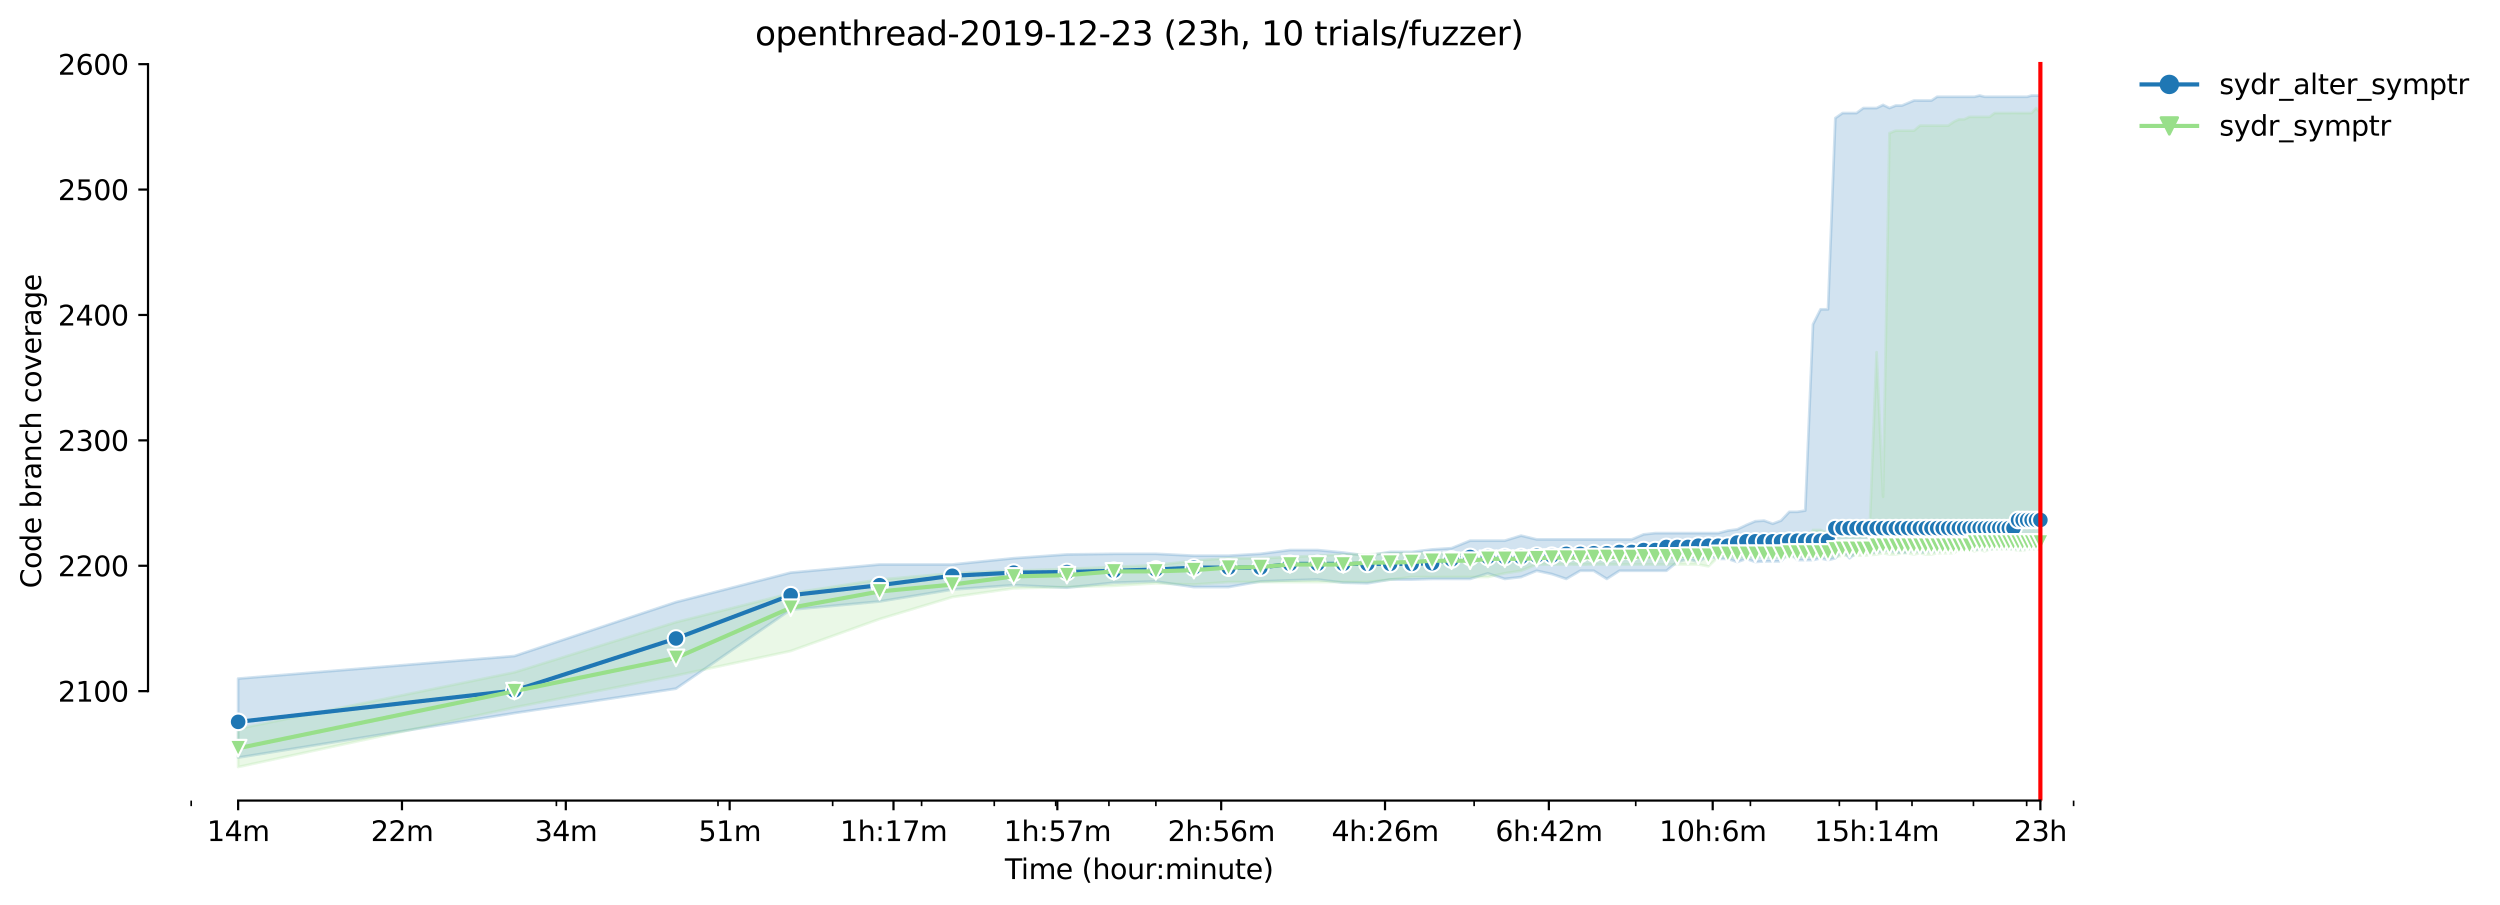 <?xml version="1.0" encoding="utf-8" standalone="no"?>
<!DOCTYPE svg PUBLIC "-//W3C//DTD SVG 1.1//EN"
  "http://www.w3.org/Graphics/SVG/1.1/DTD/svg11.dtd">
<svg height="325.986pt" version="1.1" viewBox="0 0 900.695 325.986" width="900.695pt" xmlns="http://www.w3.org/2000/svg" xmlns:xlink="http://www.w3.org/1999/xlink">
 <defs>
  <style type="text/css">*{stroke-linecap:butt;stroke-linejoin:round;}</style>
 </defs>
 <g id="figure_1">
  <g id="patch_1">
   <path d="M 0 325.986 
L 900.695 325.986 
L 900.695 0 
L 0 0 
z
" style="fill:#ffffff;"/>
  </g>
  <g id="axes_1">
   <g id="patch_2">
    <path d="M 53.328 288.43 
L 767.568 288.43 
L 767.568 22.318 
L 53.328 22.318 
z
" style="fill:#ffffff;"/>
   </g>
   <g id="PolyCollection_1">
    <defs>
     <path d="M 85.794 -81.502 
L 85.794 -53.04 
L 185.326 -69.078 
L 243.55 -77.888 
L 284.859 -106.309 
L 316.902 -109.285 
L 343.082 -113.577 
L 365.218 -115.158 
L 384.392 -114.255 
L 401.305 -116.05 
L 416.435 -116.491 
L 430.121 -114.48 
L 442.615 -114.48 
L 454.109 -116.513 
L 464.751 -116.903 
L 474.658 -117.191 
L 483.925 -116.062 
L 492.631 -115.836 
L 500.838 -117.191 
L 508.602 -117.191 
L 515.968 -117.417 
L 522.974 -117.417 
L 529.654 -117.417 
L 536.037 -119.399 
L 542.148 -117.417 
L 548.01 -118.095 
L 553.642 -120.353 
L 559.061 -119.179 
L 564.284 -117.417 
L 569.323 -120.353 
L 574.191 -120.353 
L 578.899 -117.417 
L 583.458 -120.353 
L 587.877 -120.353 
L 592.164 -120.353 
L 596.326 -120.353 
L 600.371 -120.353 
L 604.306 -123.516 
L 608.135 -124.617 
L 611.865 -123.516 
L 615.501 -125.775 
L 619.046 -124.645 
L 622.507 -124.645 
L 625.885 -123.516 
L 629.187 -124.645 
L 632.414 -123.516 
L 635.57 -123.742 
L 638.658 -123.736 
L 641.681 -123.742 
L 644.642 -127.119 
L 647.543 -124.193 
L 650.387 -124.193 
L 653.175 -124.193 
L 655.91 -124.854 
L 658.594 -124.193 
L 661.229 -124.871 
L 663.817 -127.582 
L 666.358 -124.854 
L 668.855 -126.904 
L 671.31 -127.582 
L 673.724 -126.904 
L 676.097 -126.898 
L 678.432 -127.565 
L 680.73 -127.565 
L 682.991 -126.904 
L 685.217 -126.904 
L 687.41 -126.904 
L 689.569 -128.033 
L 691.696 -126.904 
L 693.793 -127.13 
L 695.859 -127.582 
L 697.896 -127.13 
L 699.904 -128.033 
L 701.885 -128.033 
L 703.839 -128.033 
L 705.766 -128.033 
L 707.668 -128.474 
L 709.545 -128.033 
L 711.398 -128.033 
L 713.227 -128.033 
L 715.033 -128.485 
L 716.817 -128.033 
L 718.579 -128.485 
L 720.32 -128.48 
L 722.04 -128.485 
L 723.739 -128.259 
L 725.418 -128.259 
L 727.078 -128.259 
L 728.72 -128.033 
L 730.342 -128.485 
L 731.947 -128.485 
L 733.533 -128.485 
L 735.103 -128.259 
L 735.103 -291.572 
L 735.103 -291.572 
L 733.533 -291.572 
L 731.947 -291.572 
L 730.342 -291.12 
L 728.72 -291.12 
L 727.078 -291.12 
L 725.418 -291.12 
L 723.739 -291.12 
L 722.04 -291.12 
L 720.32 -291.12 
L 718.579 -291.12 
L 716.817 -291.12 
L 715.033 -291.12 
L 713.227 -291.572 
L 711.398 -291.12 
L 709.545 -291.12 
L 707.668 -291.12 
L 705.766 -291.12 
L 703.839 -291.12 
L 701.885 -291.12 
L 699.904 -291.12 
L 697.896 -291.12 
L 695.859 -289.765 
L 693.793 -289.765 
L 691.696 -289.765 
L 689.569 -289.782 
L 687.41 -288.862 
L 685.217 -287.958 
L 682.991 -287.958 
L 680.73 -287.055 
L 678.432 -288.184 
L 676.097 -287.055 
L 673.724 -287.055 
L 671.31 -287.055 
L 668.855 -285.248 
L 666.358 -285.248 
L 663.817 -285.248 
L 661.229 -283.44 
L 658.594 -214.546 
L 655.91 -214.546 
L 653.175 -209.125 
L 650.387 -142.038 
L 647.543 -141.586 
L 644.642 -141.586 
L 641.681 -138.424 
L 638.658 -137.295 
L 635.57 -138.424 
L 632.414 -138.198 
L 629.187 -136.843 
L 625.885 -135.262 
L 622.507 -134.81 
L 619.046 -133.906 
L 615.501 -133.906 
L 611.865 -133.906 
L 608.135 -133.906 
L 604.306 -133.906 
L 600.371 -133.906 
L 596.326 -133.906 
L 592.164 -133.466 
L 587.877 -131.648 
L 583.458 -131.648 
L 578.899 -131.648 
L 574.191 -131.648 
L 569.323 -131.648 
L 564.284 -131.648 
L 559.061 -131.648 
L 553.642 -131.648 
L 548.01 -133.003 
L 542.148 -131.196 
L 536.037 -131.196 
L 529.654 -131.196 
L 522.974 -128.485 
L 515.968 -128.033 
L 508.602 -127.13 
L 500.838 -127.13 
L 492.631 -125.803 
L 483.925 -126.91 
L 474.658 -127.808 
L 464.751 -127.808 
L 454.109 -126.452 
L 442.615 -125.775 
L 430.121 -125.775 
L 416.435 -126.452 
L 401.305 -126.452 
L 384.392 -126.226 
L 365.218 -124.871 
L 343.082 -122.612 
L 316.902 -122.612 
L 284.859 -119.676 
L 243.55 -109.059 
L 185.326 -89.633 
L 85.794 -81.502 
z
" id="m649dc71a4f" style="stroke:#1f77b4;stroke-opacity:0.2;"/>
    </defs>
    <g clip-path="url(#pfad0b47696)">
     <use style="fill:#1f77b4;fill-opacity:0.2;stroke:#1f77b4;stroke-opacity:0.2;" x="0" xlink:href="#m649dc71a4f" y="325.986"/>
    </g>
   </g>
   <g id="PolyCollection_2">
    <defs>
     <path d="M 85.794 -63.431 
L 85.794 -49.652 
L 185.326 -71.111 
L 243.55 -82.603 
L 284.859 -91.44 
L 316.902 -102.96 
L 343.082 -110.866 
L 365.218 -114.029 
L 384.392 -114.48 
L 401.305 -114.932 
L 416.435 -115.836 
L 430.121 -115.384 
L 442.615 -116.288 
L 454.109 -116.288 
L 464.751 -116.288 
L 474.658 -116.288 
L 483.925 -116.288 
L 492.631 -116.288 
L 500.838 -117.191 
L 508.602 -118.095 
L 515.968 -118.095 
L 522.974 -118.095 
L 529.654 -118.095 
L 536.037 -118.095 
L 542.148 -119.45 
L 548.01 -120.353 
L 553.642 -122.612 
L 559.061 -122.612 
L 564.284 -122.612 
L 569.323 -122.595 
L 574.191 -122.612 
L 578.899 -122.612 
L 583.458 -122.612 
L 587.877 -122.612 
L 592.164 -122.612 
L 596.326 -122.612 
L 600.371 -122.612 
L 604.306 -122.612 
L 608.135 -122.612 
L 611.865 -122.612 
L 615.501 -121.935 
L 619.046 -125.323 
L 622.507 -125.097 
L 625.885 -125.097 
L 629.187 -124.871 
L 632.414 -125.323 
L 635.57 -125.323 
L 638.658 -125.097 
L 641.681 -125.091 
L 644.642 -125.323 
L 647.543 -125.323 
L 650.387 -125.323 
L 653.175 -125.323 
L 655.91 -125.323 
L 658.594 -125.323 
L 661.229 -125.323 
L 663.817 -125.775 
L 666.358 -125.775 
L 668.855 -125.775 
L 671.31 -125.775 
L 673.724 -126 
L 676.097 -126.226 
L 678.432 -126.678 
L 680.73 -126.226 
L 682.991 -126.226 
L 685.217 -126.678 
L 687.41 -126.667 
L 689.569 -126.221 
L 691.696 -126.678 
L 693.793 -126.226 
L 695.859 -126.226 
L 697.896 -126.678 
L 699.904 -126.678 
L 701.885 -126.678 
L 703.839 -126.678 
L 705.766 -127.808 
L 707.668 -127.808 
L 709.545 -128.033 
L 711.398 -127.356 
L 713.227 -128.033 
L 715.033 -127.356 
L 716.817 -128.033 
L 718.579 -128.016 
L 720.32 -128.033 
L 722.04 -128.033 
L 723.739 -128.033 
L 725.418 -128.033 
L 727.078 -127.582 
L 728.72 -127.582 
L 730.342 -128.033 
L 731.947 -128.033 
L 733.533 -128.033 
L 735.103 -128.033 
L 735.103 -285.248 
L 735.103 -285.248 
L 733.533 -287.055 
L 731.947 -285.248 
L 730.342 -285.248 
L 728.72 -285.248 
L 727.078 -285.248 
L 725.418 -285.281 
L 723.739 -285.248 
L 722.04 -285.248 
L 720.32 -285.248 
L 718.579 -285.248 
L 716.817 -283.892 
L 715.033 -283.892 
L 713.227 -283.892 
L 711.398 -283.892 
L 709.545 -283.892 
L 707.668 -282.989 
L 705.766 -282.989 
L 703.839 -282.085 
L 701.885 -280.73 
L 699.904 -280.73 
L 697.896 -280.73 
L 695.859 -280.73 
L 693.793 -280.73 
L 691.696 -280.73 
L 689.569 -278.923 
L 687.41 -278.923 
L 685.217 -278.923 
L 682.991 -278.923 
L 680.73 -278.019 
L 678.432 -147.008 
L 676.097 -199.073 
L 673.724 -138.424 
L 671.31 -138.424 
L 668.855 -138.424 
L 666.358 -138.424 
L 663.817 -138.424 
L 661.229 -138.424 
L 658.594 -133.906 
L 655.91 -135.036 
L 653.175 -135.036 
L 650.387 -129.423 
L 647.543 -130.97 
L 644.642 -132.099 
L 641.681 -129.389 
L 638.658 -129.417 
L 635.57 -132.099 
L 632.414 -130.778 
L 629.187 -130.778 
L 625.885 -130.744 
L 622.507 -132.099 
L 619.046 -130.072 
L 615.501 -129.389 
L 611.865 -128.937 
L 608.135 -128.937 
L 604.306 -128.485 
L 600.371 -128.485 
L 596.326 -128.485 
L 592.164 -128.485 
L 587.877 -128.496 
L 583.458 -128.485 
L 578.899 -126.678 
L 574.191 -126.695 
L 569.323 -127.582 
L 564.284 -127.582 
L 559.061 -127.136 
L 553.642 -127.582 
L 548.01 -126.678 
L 542.148 -127.582 
L 536.037 -126.684 
L 529.654 -126.678 
L 522.974 -126.678 
L 515.968 -126.678 
L 508.602 -126.678 
L 500.838 -126.678 
L 492.631 -126.238 
L 483.925 -126.226 
L 474.658 -125.775 
L 464.751 -125.323 
L 454.109 -124.871 
L 442.615 -124.871 
L 430.121 -123.968 
L 416.435 -122.403 
L 401.305 -121.709 
L 384.392 -121.031 
L 365.218 -120.353 
L 343.082 -119.45 
L 316.902 -117.191 
L 284.859 -112.222 
L 243.55 -101.831 
L 185.326 -83.76 
L 85.794 -63.431 
z
" id="m130ab6b61f" style="stroke:#98df8a;stroke-opacity:0.2;"/>
    </defs>
    <g clip-path="url(#pfad0b47696)">
     <use style="fill:#98df8a;fill-opacity:0.2;stroke:#98df8a;stroke-opacity:0.2;" x="0" xlink:href="#m130ab6b61f" y="325.986"/>
    </g>
   </g>
   <g id="matplotlib.axis_1">
    <g id="xtick_1">
     <g id="line2d_1">
      <defs>
       <path d="M 0 0 
L 0 3.5 
" id="mffcde376fb" style="stroke:#000000;stroke-width:0.8;"/>
      </defs>
      <g>
       <use style="stroke:#000000;stroke-width:0.8;" x="85.794" xlink:href="#mffcde376fb" y="288.43"/>
      </g>
     </g>
     <g id="text_1">
      <!-- 14m -->
      <g transform="translate(74.561 303.029)scale(0.1 -0.1)">
       <defs>
        <path d="M 794 531 
L 1825 531 
L 1825 4091 
L 703 3866 
L 703 4441 
L 1819 4666 
L 2450 4666 
L 2450 531 
L 3481 531 
L 3481 0 
L 794 0 
L 794 531 
z
" id="DejaVuSans-31" transform="scale(0.016)"/>
        <path d="M 2419 4116 
L 825 1625 
L 2419 1625 
L 2419 4116 
z
M 2253 4666 
L 3047 4666 
L 3047 1625 
L 3713 1625 
L 3713 1100 
L 3047 1100 
L 3047 0 
L 2419 0 
L 2419 1100 
L 313 1100 
L 313 1709 
L 2253 4666 
z
" id="DejaVuSans-34" transform="scale(0.016)"/>
        <path d="M 3328 2828 
Q 3544 3216 3844 3400 
Q 4144 3584 4550 3584 
Q 5097 3584 5394 3201 
Q 5691 2819 5691 2113 
L 5691 0 
L 5113 0 
L 5113 2094 
Q 5113 2597 4934 2840 
Q 4756 3084 4391 3084 
Q 3944 3084 3684 2787 
Q 3425 2491 3425 1978 
L 3425 0 
L 2847 0 
L 2847 2094 
Q 2847 2600 2669 2842 
Q 2491 3084 2119 3084 
Q 1678 3084 1418 2786 
Q 1159 2488 1159 1978 
L 1159 0 
L 581 0 
L 581 3500 
L 1159 3500 
L 1159 2956 
Q 1356 3278 1631 3431 
Q 1906 3584 2284 3584 
Q 2666 3584 2933 3390 
Q 3200 3197 3328 2828 
z
" id="DejaVuSans-6d" transform="scale(0.016)"/>
       </defs>
       <use xlink:href="#DejaVuSans-31"/>
       <use x="63.623" xlink:href="#DejaVuSans-34"/>
       <use x="127.246" xlink:href="#DejaVuSans-6d"/>
      </g>
     </g>
    </g>
    <g id="xtick_2">
     <g id="line2d_2">
      <g>
       <use style="stroke:#000000;stroke-width:0.8;" x="144.822" xlink:href="#mffcde376fb" y="288.43"/>
      </g>
     </g>
     <g id="text_2">
      <!-- 22m -->
      <g transform="translate(133.589 303.029)scale(0.1 -0.1)">
       <defs>
        <path d="M 1228 531 
L 3431 531 
L 3431 0 
L 469 0 
L 469 531 
Q 828 903 1448 1529 
Q 2069 2156 2228 2338 
Q 2531 2678 2651 2914 
Q 2772 3150 2772 3378 
Q 2772 3750 2511 3984 
Q 2250 4219 1831 4219 
Q 1534 4219 1204 4116 
Q 875 4013 500 3803 
L 500 4441 
Q 881 4594 1212 4672 
Q 1544 4750 1819 4750 
Q 2544 4750 2975 4387 
Q 3406 4025 3406 3419 
Q 3406 3131 3298 2873 
Q 3191 2616 2906 2266 
Q 2828 2175 2409 1742 
Q 1991 1309 1228 531 
z
" id="DejaVuSans-32" transform="scale(0.016)"/>
       </defs>
       <use xlink:href="#DejaVuSans-32"/>
       <use x="63.623" xlink:href="#DejaVuSans-32"/>
       <use x="127.246" xlink:href="#DejaVuSans-6d"/>
      </g>
     </g>
    </g>
    <g id="xtick_3">
     <g id="line2d_3">
      <g>
       <use style="stroke:#000000;stroke-width:0.8;" x="203.85" xlink:href="#mffcde376fb" y="288.43"/>
      </g>
     </g>
     <g id="text_3">
      <!-- 34m -->
      <g transform="translate(192.617 303.029)scale(0.1 -0.1)">
       <defs>
        <path d="M 2597 2516 
Q 3050 2419 3304 2112 
Q 3559 1806 3559 1356 
Q 3559 666 3084 287 
Q 2609 -91 1734 -91 
Q 1441 -91 1130 -33 
Q 819 25 488 141 
L 488 750 
Q 750 597 1062 519 
Q 1375 441 1716 441 
Q 2309 441 2620 675 
Q 2931 909 2931 1356 
Q 2931 1769 2642 2001 
Q 2353 2234 1838 2234 
L 1294 2234 
L 1294 2753 
L 1863 2753 
Q 2328 2753 2575 2939 
Q 2822 3125 2822 3475 
Q 2822 3834 2567 4026 
Q 2313 4219 1838 4219 
Q 1578 4219 1281 4162 
Q 984 4106 628 3988 
L 628 4550 
Q 988 4650 1302 4700 
Q 1616 4750 1894 4750 
Q 2613 4750 3031 4423 
Q 3450 4097 3450 3541 
Q 3450 3153 3228 2886 
Q 3006 2619 2597 2516 
z
" id="DejaVuSans-33" transform="scale(0.016)"/>
       </defs>
       <use xlink:href="#DejaVuSans-33"/>
       <use x="63.623" xlink:href="#DejaVuSans-34"/>
       <use x="127.246" xlink:href="#DejaVuSans-6d"/>
      </g>
     </g>
    </g>
    <g id="xtick_4">
     <g id="line2d_4">
      <g>
       <use style="stroke:#000000;stroke-width:0.8;" x="262.878" xlink:href="#mffcde376fb" y="288.43"/>
      </g>
     </g>
     <g id="text_4">
      <!-- 51m -->
      <g transform="translate(251.646 303.029)scale(0.1 -0.1)">
       <defs>
        <path d="M 691 4666 
L 3169 4666 
L 3169 4134 
L 1269 4134 
L 1269 2991 
Q 1406 3038 1543 3061 
Q 1681 3084 1819 3084 
Q 2600 3084 3056 2656 
Q 3513 2228 3513 1497 
Q 3513 744 3044 326 
Q 2575 -91 1722 -91 
Q 1428 -91 1123 -41 
Q 819 9 494 109 
L 494 744 
Q 775 591 1075 516 
Q 1375 441 1709 441 
Q 2250 441 2565 725 
Q 2881 1009 2881 1497 
Q 2881 1984 2565 2268 
Q 2250 2553 1709 2553 
Q 1456 2553 1204 2497 
Q 953 2441 691 2322 
L 691 4666 
z
" id="DejaVuSans-35" transform="scale(0.016)"/>
       </defs>
       <use xlink:href="#DejaVuSans-35"/>
       <use x="63.623" xlink:href="#DejaVuSans-31"/>
       <use x="127.246" xlink:href="#DejaVuSans-6d"/>
      </g>
     </g>
    </g>
    <g id="xtick_5">
     <g id="line2d_5">
      <g>
       <use style="stroke:#000000;stroke-width:0.8;" x="321.907" xlink:href="#mffcde376fb" y="288.43"/>
      </g>
     </g>
     <g id="text_5">
      <!-- 1h:17m -->
      <g transform="translate(302.639 303.029)scale(0.1 -0.1)">
       <defs>
        <path d="M 3513 2113 
L 3513 0 
L 2938 0 
L 2938 2094 
Q 2938 2591 2744 2837 
Q 2550 3084 2163 3084 
Q 1697 3084 1428 2787 
Q 1159 2491 1159 1978 
L 1159 0 
L 581 0 
L 581 4863 
L 1159 4863 
L 1159 2956 
Q 1366 3272 1645 3428 
Q 1925 3584 2291 3584 
Q 2894 3584 3203 3211 
Q 3513 2838 3513 2113 
z
" id="DejaVuSans-68" transform="scale(0.016)"/>
        <path d="M 750 794 
L 1409 794 
L 1409 0 
L 750 0 
L 750 794 
z
M 750 3309 
L 1409 3309 
L 1409 2516 
L 750 2516 
L 750 3309 
z
" id="DejaVuSans-3a" transform="scale(0.016)"/>
        <path d="M 525 4666 
L 3525 4666 
L 3525 4397 
L 1831 0 
L 1172 0 
L 2766 4134 
L 525 4134 
L 525 4666 
z
" id="DejaVuSans-37" transform="scale(0.016)"/>
       </defs>
       <use xlink:href="#DejaVuSans-31"/>
       <use x="63.623" xlink:href="#DejaVuSans-68"/>
       <use x="127.002" xlink:href="#DejaVuSans-3a"/>
       <use x="160.693" xlink:href="#DejaVuSans-31"/>
       <use x="224.316" xlink:href="#DejaVuSans-37"/>
       <use x="287.939" xlink:href="#DejaVuSans-6d"/>
      </g>
     </g>
    </g>
    <g id="xtick_6">
     <g id="line2d_6">
      <g>
       <use style="stroke:#000000;stroke-width:0.8;" x="380.935" xlink:href="#mffcde376fb" y="288.43"/>
      </g>
     </g>
     <g id="text_6">
      <!-- 1h:57m -->
      <g transform="translate(361.668 303.029)scale(0.1 -0.1)">
       <use xlink:href="#DejaVuSans-31"/>
       <use x="63.623" xlink:href="#DejaVuSans-68"/>
       <use x="127.002" xlink:href="#DejaVuSans-3a"/>
       <use x="160.693" xlink:href="#DejaVuSans-35"/>
       <use x="224.316" xlink:href="#DejaVuSans-37"/>
       <use x="287.939" xlink:href="#DejaVuSans-6d"/>
      </g>
     </g>
    </g>
    <g id="xtick_7">
     <g id="line2d_7">
      <g>
       <use style="stroke:#000000;stroke-width:0.8;" x="439.963" xlink:href="#mffcde376fb" y="288.43"/>
      </g>
     </g>
     <g id="text_7">
      <!-- 2h:56m -->
      <g transform="translate(420.696 303.029)scale(0.1 -0.1)">
       <defs>
        <path d="M 2113 2584 
Q 1688 2584 1439 2293 
Q 1191 2003 1191 1497 
Q 1191 994 1439 701 
Q 1688 409 2113 409 
Q 2538 409 2786 701 
Q 3034 994 3034 1497 
Q 3034 2003 2786 2293 
Q 2538 2584 2113 2584 
z
M 3366 4563 
L 3366 3988 
Q 3128 4100 2886 4159 
Q 2644 4219 2406 4219 
Q 1781 4219 1451 3797 
Q 1122 3375 1075 2522 
Q 1259 2794 1537 2939 
Q 1816 3084 2150 3084 
Q 2853 3084 3261 2657 
Q 3669 2231 3669 1497 
Q 3669 778 3244 343 
Q 2819 -91 2113 -91 
Q 1303 -91 875 529 
Q 447 1150 447 2328 
Q 447 3434 972 4092 
Q 1497 4750 2381 4750 
Q 2619 4750 2861 4703 
Q 3103 4656 3366 4563 
z
" id="DejaVuSans-36" transform="scale(0.016)"/>
       </defs>
       <use xlink:href="#DejaVuSans-32"/>
       <use x="63.623" xlink:href="#DejaVuSans-68"/>
       <use x="127.002" xlink:href="#DejaVuSans-3a"/>
       <use x="160.693" xlink:href="#DejaVuSans-35"/>
       <use x="224.316" xlink:href="#DejaVuSans-36"/>
       <use x="287.939" xlink:href="#DejaVuSans-6d"/>
      </g>
     </g>
    </g>
    <g id="xtick_8">
     <g id="line2d_8">
      <g>
       <use style="stroke:#000000;stroke-width:0.8;" x="498.991" xlink:href="#mffcde376fb" y="288.43"/>
      </g>
     </g>
     <g id="text_8">
      <!-- 4h:26m -->
      <g transform="translate(479.724 303.029)scale(0.1 -0.1)">
       <use xlink:href="#DejaVuSans-34"/>
       <use x="63.623" xlink:href="#DejaVuSans-68"/>
       <use x="127.002" xlink:href="#DejaVuSans-3a"/>
       <use x="160.693" xlink:href="#DejaVuSans-32"/>
       <use x="224.316" xlink:href="#DejaVuSans-36"/>
       <use x="287.939" xlink:href="#DejaVuSans-6d"/>
      </g>
     </g>
    </g>
    <g id="xtick_9">
     <g id="line2d_9">
      <g>
       <use style="stroke:#000000;stroke-width:0.8;" x="558.02" xlink:href="#mffcde376fb" y="288.43"/>
      </g>
     </g>
     <g id="text_9">
      <!-- 6h:42m -->
      <g transform="translate(538.752 303.029)scale(0.1 -0.1)">
       <use xlink:href="#DejaVuSans-36"/>
       <use x="63.623" xlink:href="#DejaVuSans-68"/>
       <use x="127.002" xlink:href="#DejaVuSans-3a"/>
       <use x="160.693" xlink:href="#DejaVuSans-34"/>
       <use x="224.316" xlink:href="#DejaVuSans-32"/>
       <use x="287.939" xlink:href="#DejaVuSans-6d"/>
      </g>
     </g>
    </g>
    <g id="xtick_10">
     <g id="line2d_10">
      <g>
       <use style="stroke:#000000;stroke-width:0.8;" x="617.048" xlink:href="#mffcde376fb" y="288.43"/>
      </g>
     </g>
     <g id="text_10">
      <!-- 10h:6m -->
      <g transform="translate(597.781 303.029)scale(0.1 -0.1)">
       <defs>
        <path d="M 2034 4250 
Q 1547 4250 1301 3770 
Q 1056 3291 1056 2328 
Q 1056 1369 1301 889 
Q 1547 409 2034 409 
Q 2525 409 2770 889 
Q 3016 1369 3016 2328 
Q 3016 3291 2770 3770 
Q 2525 4250 2034 4250 
z
M 2034 4750 
Q 2819 4750 3233 4129 
Q 3647 3509 3647 2328 
Q 3647 1150 3233 529 
Q 2819 -91 2034 -91 
Q 1250 -91 836 529 
Q 422 1150 422 2328 
Q 422 3509 836 4129 
Q 1250 4750 2034 4750 
z
" id="DejaVuSans-30" transform="scale(0.016)"/>
       </defs>
       <use xlink:href="#DejaVuSans-31"/>
       <use x="63.623" xlink:href="#DejaVuSans-30"/>
       <use x="127.246" xlink:href="#DejaVuSans-68"/>
       <use x="190.625" xlink:href="#DejaVuSans-3a"/>
       <use x="224.316" xlink:href="#DejaVuSans-36"/>
       <use x="287.939" xlink:href="#DejaVuSans-6d"/>
      </g>
     </g>
    </g>
    <g id="xtick_11">
     <g id="line2d_11">
      <g>
       <use style="stroke:#000000;stroke-width:0.8;" x="676.076" xlink:href="#mffcde376fb" y="288.43"/>
      </g>
     </g>
     <g id="text_11">
      <!-- 15h:14m -->
      <g transform="translate(653.628 303.029)scale(0.1 -0.1)">
       <use xlink:href="#DejaVuSans-31"/>
       <use x="63.623" xlink:href="#DejaVuSans-35"/>
       <use x="127.246" xlink:href="#DejaVuSans-68"/>
       <use x="190.625" xlink:href="#DejaVuSans-3a"/>
       <use x="224.316" xlink:href="#DejaVuSans-31"/>
       <use x="287.939" xlink:href="#DejaVuSans-34"/>
       <use x="351.562" xlink:href="#DejaVuSans-6d"/>
      </g>
     </g>
    </g>
    <g id="xtick_12">
     <g id="line2d_12">
      <g>
       <use style="stroke:#000000;stroke-width:0.8;" x="735.104" xlink:href="#mffcde376fb" y="288.43"/>
      </g>
     </g>
     <g id="text_12">
      <!-- 23h -->
      <g transform="translate(725.573 303.029)scale(0.1 -0.1)">
       <use xlink:href="#DejaVuSans-32"/>
       <use x="63.623" xlink:href="#DejaVuSans-33"/>
       <use x="127.246" xlink:href="#DejaVuSans-68"/>
      </g>
     </g>
    </g>
    <g id="xtick_13">
     <g id="line2d_13">
      <defs>
       <path d="M 0 0 
L 0 2 
" id="m56cb435115" style="stroke:#000000;stroke-width:0.6;"/>
      </defs>
      <g>
       <use style="stroke:#000000;stroke-width:0.6;" x="68.88" xlink:href="#m56cb435115" y="288.43"/>
      </g>
     </g>
    </g>
    <g id="xtick_14">
     <g id="line2d_14">
      <g>
       <use style="stroke:#000000;stroke-width:0.6;" x="200.456" xlink:href="#m56cb435115" y="288.43"/>
      </g>
     </g>
    </g>
    <g id="xtick_15">
     <g id="line2d_15">
      <g>
       <use style="stroke:#000000;stroke-width:0.6;" x="258.679" xlink:href="#m56cb435115" y="288.43"/>
      </g>
     </g>
    </g>
    <g id="xtick_16">
     <g id="line2d_16">
      <g>
       <use style="stroke:#000000;stroke-width:0.6;" x="299.989" xlink:href="#m56cb435115" y="288.43"/>
      </g>
     </g>
    </g>
    <g id="xtick_17">
     <g id="line2d_17">
      <g>
       <use style="stroke:#000000;stroke-width:0.6;" x="332.031" xlink:href="#m56cb435115" y="288.43"/>
      </g>
     </g>
    </g>
    <g id="xtick_18">
     <g id="line2d_18">
      <g>
       <use style="stroke:#000000;stroke-width:0.6;" x="358.212" xlink:href="#m56cb435115" y="288.43"/>
      </g>
     </g>
    </g>
    <g id="xtick_19">
     <g id="line2d_19">
      <g>
       <use style="stroke:#000000;stroke-width:0.6;" x="380.347" xlink:href="#m56cb435115" y="288.43"/>
      </g>
     </g>
    </g>
    <g id="xtick_20">
     <g id="line2d_20">
      <g>
       <use style="stroke:#000000;stroke-width:0.6;" x="399.522" xlink:href="#m56cb435115" y="288.43"/>
      </g>
     </g>
    </g>
    <g id="xtick_21">
     <g id="line2d_21">
      <g>
       <use style="stroke:#000000;stroke-width:0.6;" x="416.435" xlink:href="#m56cb435115" y="288.43"/>
      </g>
     </g>
    </g>
    <g id="xtick_22">
     <g id="line2d_22">
      <g>
       <use style="stroke:#000000;stroke-width:0.6;" x="531.097" xlink:href="#m56cb435115" y="288.43"/>
      </g>
     </g>
    </g>
    <g id="xtick_23">
     <g id="line2d_23">
      <g>
       <use style="stroke:#000000;stroke-width:0.6;" x="589.32" xlink:href="#m56cb435115" y="288.43"/>
      </g>
     </g>
    </g>
    <g id="xtick_24">
     <g id="line2d_24">
      <g>
       <use style="stroke:#000000;stroke-width:0.6;" x="630.63" xlink:href="#m56cb435115" y="288.43"/>
      </g>
     </g>
    </g>
    <g id="xtick_25">
     <g id="line2d_25">
      <g>
       <use style="stroke:#000000;stroke-width:0.6;" x="662.672" xlink:href="#m56cb435115" y="288.43"/>
      </g>
     </g>
    </g>
    <g id="xtick_26">
     <g id="line2d_26">
      <g>
       <use style="stroke:#000000;stroke-width:0.6;" x="688.853" xlink:href="#m56cb435115" y="288.43"/>
      </g>
     </g>
    </g>
    <g id="xtick_27">
     <g id="line2d_27">
      <g>
       <use style="stroke:#000000;stroke-width:0.6;" x="710.988" xlink:href="#m56cb435115" y="288.43"/>
      </g>
     </g>
    </g>
    <g id="xtick_28">
     <g id="line2d_28">
      <g>
       <use style="stroke:#000000;stroke-width:0.6;" x="730.163" xlink:href="#m56cb435115" y="288.43"/>
      </g>
     </g>
    </g>
    <g id="xtick_29">
     <g id="line2d_29">
      <g>
       <use style="stroke:#000000;stroke-width:0.6;" x="747.076" xlink:href="#m56cb435115" y="288.43"/>
      </g>
     </g>
    </g>
    <g id="text_13">
     <!-- Time (hour:minute) -->
     <g transform="translate(362.041 316.707)scale(0.1 -0.1)">
      <defs>
       <path d="M -19 4666 
L 3928 4666 
L 3928 4134 
L 2272 4134 
L 2272 0 
L 1638 0 
L 1638 4134 
L -19 4134 
L -19 4666 
z
" id="DejaVuSans-54" transform="scale(0.016)"/>
       <path d="M 603 3500 
L 1178 3500 
L 1178 0 
L 603 0 
L 603 3500 
z
M 603 4863 
L 1178 4863 
L 1178 4134 
L 603 4134 
L 603 4863 
z
" id="DejaVuSans-69" transform="scale(0.016)"/>
       <path d="M 3597 1894 
L 3597 1613 
L 953 1613 
Q 991 1019 1311 708 
Q 1631 397 2203 397 
Q 2534 397 2845 478 
Q 3156 559 3463 722 
L 3463 178 
Q 3153 47 2828 -22 
Q 2503 -91 2169 -91 
Q 1331 -91 842 396 
Q 353 884 353 1716 
Q 353 2575 817 3079 
Q 1281 3584 2069 3584 
Q 2775 3584 3186 3129 
Q 3597 2675 3597 1894 
z
M 3022 2063 
Q 3016 2534 2758 2815 
Q 2500 3097 2075 3097 
Q 1594 3097 1305 2825 
Q 1016 2553 972 2059 
L 3022 2063 
z
" id="DejaVuSans-65" transform="scale(0.016)"/>
       <path id="DejaVuSans-20" transform="scale(0.016)"/>
       <path d="M 1984 4856 
Q 1566 4138 1362 3434 
Q 1159 2731 1159 2009 
Q 1159 1288 1364 580 
Q 1569 -128 1984 -844 
L 1484 -844 
Q 1016 -109 783 600 
Q 550 1309 550 2009 
Q 550 2706 781 3412 
Q 1013 4119 1484 4856 
L 1984 4856 
z
" id="DejaVuSans-28" transform="scale(0.016)"/>
       <path d="M 1959 3097 
Q 1497 3097 1228 2736 
Q 959 2375 959 1747 
Q 959 1119 1226 758 
Q 1494 397 1959 397 
Q 2419 397 2687 759 
Q 2956 1122 2956 1747 
Q 2956 2369 2687 2733 
Q 2419 3097 1959 3097 
z
M 1959 3584 
Q 2709 3584 3137 3096 
Q 3566 2609 3566 1747 
Q 3566 888 3137 398 
Q 2709 -91 1959 -91 
Q 1206 -91 779 398 
Q 353 888 353 1747 
Q 353 2609 779 3096 
Q 1206 3584 1959 3584 
z
" id="DejaVuSans-6f" transform="scale(0.016)"/>
       <path d="M 544 1381 
L 544 3500 
L 1119 3500 
L 1119 1403 
Q 1119 906 1312 657 
Q 1506 409 1894 409 
Q 2359 409 2629 706 
Q 2900 1003 2900 1516 
L 2900 3500 
L 3475 3500 
L 3475 0 
L 2900 0 
L 2900 538 
Q 2691 219 2414 64 
Q 2138 -91 1772 -91 
Q 1169 -91 856 284 
Q 544 659 544 1381 
z
M 1991 3584 
L 1991 3584 
z
" id="DejaVuSans-75" transform="scale(0.016)"/>
       <path d="M 2631 2963 
Q 2534 3019 2420 3045 
Q 2306 3072 2169 3072 
Q 1681 3072 1420 2755 
Q 1159 2438 1159 1844 
L 1159 0 
L 581 0 
L 581 3500 
L 1159 3500 
L 1159 2956 
Q 1341 3275 1631 3429 
Q 1922 3584 2338 3584 
Q 2397 3584 2469 3576 
Q 2541 3569 2628 3553 
L 2631 2963 
z
" id="DejaVuSans-72" transform="scale(0.016)"/>
       <path d="M 3513 2113 
L 3513 0 
L 2938 0 
L 2938 2094 
Q 2938 2591 2744 2837 
Q 2550 3084 2163 3084 
Q 1697 3084 1428 2787 
Q 1159 2491 1159 1978 
L 1159 0 
L 581 0 
L 581 3500 
L 1159 3500 
L 1159 2956 
Q 1366 3272 1645 3428 
Q 1925 3584 2291 3584 
Q 2894 3584 3203 3211 
Q 3513 2838 3513 2113 
z
" id="DejaVuSans-6e" transform="scale(0.016)"/>
       <path d="M 1172 4494 
L 1172 3500 
L 2356 3500 
L 2356 3053 
L 1172 3053 
L 1172 1153 
Q 1172 725 1289 603 
Q 1406 481 1766 481 
L 2356 481 
L 2356 0 
L 1766 0 
Q 1100 0 847 248 
Q 594 497 594 1153 
L 594 3053 
L 172 3053 
L 172 3500 
L 594 3500 
L 594 4494 
L 1172 4494 
z
" id="DejaVuSans-74" transform="scale(0.016)"/>
       <path d="M 513 4856 
L 1013 4856 
Q 1481 4119 1714 3412 
Q 1947 2706 1947 2009 
Q 1947 1309 1714 600 
Q 1481 -109 1013 -844 
L 513 -844 
Q 928 -128 1133 580 
Q 1338 1288 1338 2009 
Q 1338 2731 1133 3434 
Q 928 4138 513 4856 
z
" id="DejaVuSans-29" transform="scale(0.016)"/>
      </defs>
      <use xlink:href="#DejaVuSans-54"/>
      <use x="57.959" xlink:href="#DejaVuSans-69"/>
      <use x="85.742" xlink:href="#DejaVuSans-6d"/>
      <use x="183.154" xlink:href="#DejaVuSans-65"/>
      <use x="244.678" xlink:href="#DejaVuSans-20"/>
      <use x="276.465" xlink:href="#DejaVuSans-28"/>
      <use x="315.479" xlink:href="#DejaVuSans-68"/>
      <use x="378.857" xlink:href="#DejaVuSans-6f"/>
      <use x="440.039" xlink:href="#DejaVuSans-75"/>
      <use x="503.418" xlink:href="#DejaVuSans-72"/>
      <use x="542.781" xlink:href="#DejaVuSans-3a"/>
      <use x="576.473" xlink:href="#DejaVuSans-6d"/>
      <use x="673.885" xlink:href="#DejaVuSans-69"/>
      <use x="701.668" xlink:href="#DejaVuSans-6e"/>
      <use x="765.047" xlink:href="#DejaVuSans-75"/>
      <use x="828.426" xlink:href="#DejaVuSans-74"/>
      <use x="867.635" xlink:href="#DejaVuSans-65"/>
      <use x="929.158" xlink:href="#DejaVuSans-29"/>
     </g>
    </g>
   </g>
   <g id="matplotlib.axis_2">
    <g id="ytick_1">
     <g id="line2d_30">
      <defs>
       <path d="M 0 0 
L -3.5 0 
" id="mfc7975cbd5" style="stroke:#000000;stroke-width:0.8;"/>
      </defs>
      <g>
       <use style="stroke:#000000;stroke-width:0.8;" x="53.328" xlink:href="#mfc7975cbd5" y="249.002"/>
      </g>
     </g>
     <g id="text_14">
      <!-- 2100 -->
      <g transform="translate(20.878 252.802)scale(0.1 -0.1)">
       <use xlink:href="#DejaVuSans-32"/>
       <use x="63.623" xlink:href="#DejaVuSans-31"/>
       <use x="127.246" xlink:href="#DejaVuSans-30"/>
       <use x="190.869" xlink:href="#DejaVuSans-30"/>
      </g>
     </g>
    </g>
    <g id="ytick_2">
     <g id="line2d_31">
      <g>
       <use style="stroke:#000000;stroke-width:0.8;" x="53.328" xlink:href="#mfc7975cbd5" y="203.826"/>
      </g>
     </g>
     <g id="text_15">
      <!-- 2200 -->
      <g transform="translate(20.878 207.625)scale(0.1 -0.1)">
       <use xlink:href="#DejaVuSans-32"/>
       <use x="63.623" xlink:href="#DejaVuSans-32"/>
       <use x="127.246" xlink:href="#DejaVuSans-30"/>
       <use x="190.869" xlink:href="#DejaVuSans-30"/>
      </g>
     </g>
    </g>
    <g id="ytick_3">
     <g id="line2d_32">
      <g>
       <use style="stroke:#000000;stroke-width:0.8;" x="53.328" xlink:href="#mfc7975cbd5" y="158.649"/>
      </g>
     </g>
     <g id="text_16">
      <!-- 2300 -->
      <g transform="translate(20.878 162.449)scale(0.1 -0.1)">
       <use xlink:href="#DejaVuSans-32"/>
       <use x="63.623" xlink:href="#DejaVuSans-33"/>
       <use x="127.246" xlink:href="#DejaVuSans-30"/>
       <use x="190.869" xlink:href="#DejaVuSans-30"/>
      </g>
     </g>
    </g>
    <g id="ytick_4">
     <g id="line2d_33">
      <g>
       <use style="stroke:#000000;stroke-width:0.8;" x="53.328" xlink:href="#mfc7975cbd5" y="113.473"/>
      </g>
     </g>
     <g id="text_17">
      <!-- 2400 -->
      <g transform="translate(20.878 117.272)scale(0.1 -0.1)">
       <use xlink:href="#DejaVuSans-32"/>
       <use x="63.623" xlink:href="#DejaVuSans-34"/>
       <use x="127.246" xlink:href="#DejaVuSans-30"/>
       <use x="190.869" xlink:href="#DejaVuSans-30"/>
      </g>
     </g>
    </g>
    <g id="ytick_5">
     <g id="line2d_34">
      <g>
       <use style="stroke:#000000;stroke-width:0.8;" x="53.328" xlink:href="#mfc7975cbd5" y="68.296"/>
      </g>
     </g>
     <g id="text_18">
      <!-- 2500 -->
      <g transform="translate(20.878 72.096)scale(0.1 -0.1)">
       <use xlink:href="#DejaVuSans-32"/>
       <use x="63.623" xlink:href="#DejaVuSans-35"/>
       <use x="127.246" xlink:href="#DejaVuSans-30"/>
       <use x="190.869" xlink:href="#DejaVuSans-30"/>
      </g>
     </g>
    </g>
    <g id="ytick_6">
     <g id="line2d_35">
      <g>
       <use style="stroke:#000000;stroke-width:0.8;" x="53.328" xlink:href="#mfc7975cbd5" y="23.12"/>
      </g>
     </g>
     <g id="text_19">
      <!-- 2600 -->
      <g transform="translate(20.878 26.919)scale(0.1 -0.1)">
       <use xlink:href="#DejaVuSans-32"/>
       <use x="63.623" xlink:href="#DejaVuSans-36"/>
       <use x="127.246" xlink:href="#DejaVuSans-30"/>
       <use x="190.869" xlink:href="#DejaVuSans-30"/>
      </g>
     </g>
    </g>
    <g id="text_20">
     <!-- Code branch coverage -->
     <g transform="translate(14.798 211.949)rotate(-90)scale(0.1 -0.1)">
      <defs>
       <path d="M 4122 4306 
L 4122 3641 
Q 3803 3938 3442 4084 
Q 3081 4231 2675 4231 
Q 1875 4231 1450 3742 
Q 1025 3253 1025 2328 
Q 1025 1406 1450 917 
Q 1875 428 2675 428 
Q 3081 428 3442 575 
Q 3803 722 4122 1019 
L 4122 359 
Q 3791 134 3420 21 
Q 3050 -91 2638 -91 
Q 1578 -91 968 557 
Q 359 1206 359 2328 
Q 359 3453 968 4101 
Q 1578 4750 2638 4750 
Q 3056 4750 3426 4639 
Q 3797 4528 4122 4306 
z
" id="DejaVuSans-43" transform="scale(0.016)"/>
       <path d="M 2906 2969 
L 2906 4863 
L 3481 4863 
L 3481 0 
L 2906 0 
L 2906 525 
Q 2725 213 2448 61 
Q 2172 -91 1784 -91 
Q 1150 -91 751 415 
Q 353 922 353 1747 
Q 353 2572 751 3078 
Q 1150 3584 1784 3584 
Q 2172 3584 2448 3432 
Q 2725 3281 2906 2969 
z
M 947 1747 
Q 947 1113 1208 752 
Q 1469 391 1925 391 
Q 2381 391 2643 752 
Q 2906 1113 2906 1747 
Q 2906 2381 2643 2742 
Q 2381 3103 1925 3103 
Q 1469 3103 1208 2742 
Q 947 2381 947 1747 
z
" id="DejaVuSans-64" transform="scale(0.016)"/>
       <path d="M 3116 1747 
Q 3116 2381 2855 2742 
Q 2594 3103 2138 3103 
Q 1681 3103 1420 2742 
Q 1159 2381 1159 1747 
Q 1159 1113 1420 752 
Q 1681 391 2138 391 
Q 2594 391 2855 752 
Q 3116 1113 3116 1747 
z
M 1159 2969 
Q 1341 3281 1617 3432 
Q 1894 3584 2278 3584 
Q 2916 3584 3314 3078 
Q 3713 2572 3713 1747 
Q 3713 922 3314 415 
Q 2916 -91 2278 -91 
Q 1894 -91 1617 61 
Q 1341 213 1159 525 
L 1159 0 
L 581 0 
L 581 4863 
L 1159 4863 
L 1159 2969 
z
" id="DejaVuSans-62" transform="scale(0.016)"/>
       <path d="M 2194 1759 
Q 1497 1759 1228 1600 
Q 959 1441 959 1056 
Q 959 750 1161 570 
Q 1363 391 1709 391 
Q 2188 391 2477 730 
Q 2766 1069 2766 1631 
L 2766 1759 
L 2194 1759 
z
M 3341 1997 
L 3341 0 
L 2766 0 
L 2766 531 
Q 2569 213 2275 61 
Q 1981 -91 1556 -91 
Q 1019 -91 701 211 
Q 384 513 384 1019 
Q 384 1609 779 1909 
Q 1175 2209 1959 2209 
L 2766 2209 
L 2766 2266 
Q 2766 2663 2505 2880 
Q 2244 3097 1772 3097 
Q 1472 3097 1187 3025 
Q 903 2953 641 2809 
L 641 3341 
Q 956 3463 1253 3523 
Q 1550 3584 1831 3584 
Q 2591 3584 2966 3190 
Q 3341 2797 3341 1997 
z
" id="DejaVuSans-61" transform="scale(0.016)"/>
       <path d="M 3122 3366 
L 3122 2828 
Q 2878 2963 2633 3030 
Q 2388 3097 2138 3097 
Q 1578 3097 1268 2742 
Q 959 2388 959 1747 
Q 959 1106 1268 751 
Q 1578 397 2138 397 
Q 2388 397 2633 464 
Q 2878 531 3122 666 
L 3122 134 
Q 2881 22 2623 -34 
Q 2366 -91 2075 -91 
Q 1284 -91 818 406 
Q 353 903 353 1747 
Q 353 2603 823 3093 
Q 1294 3584 2113 3584 
Q 2378 3584 2631 3529 
Q 2884 3475 3122 3366 
z
" id="DejaVuSans-63" transform="scale(0.016)"/>
       <path d="M 191 3500 
L 800 3500 
L 1894 563 
L 2988 3500 
L 3597 3500 
L 2284 0 
L 1503 0 
L 191 3500 
z
" id="DejaVuSans-76" transform="scale(0.016)"/>
       <path d="M 2906 1791 
Q 2906 2416 2648 2759 
Q 2391 3103 1925 3103 
Q 1463 3103 1205 2759 
Q 947 2416 947 1791 
Q 947 1169 1205 825 
Q 1463 481 1925 481 
Q 2391 481 2648 825 
Q 2906 1169 2906 1791 
z
M 3481 434 
Q 3481 -459 3084 -895 
Q 2688 -1331 1869 -1331 
Q 1566 -1331 1297 -1286 
Q 1028 -1241 775 -1147 
L 775 -588 
Q 1028 -725 1275 -790 
Q 1522 -856 1778 -856 
Q 2344 -856 2625 -561 
Q 2906 -266 2906 331 
L 2906 616 
Q 2728 306 2450 153 
Q 2172 0 1784 0 
Q 1141 0 747 490 
Q 353 981 353 1791 
Q 353 2603 747 3093 
Q 1141 3584 1784 3584 
Q 2172 3584 2450 3431 
Q 2728 3278 2906 2969 
L 2906 3500 
L 3481 3500 
L 3481 434 
z
" id="DejaVuSans-67" transform="scale(0.016)"/>
      </defs>
      <use xlink:href="#DejaVuSans-43"/>
      <use x="69.824" xlink:href="#DejaVuSans-6f"/>
      <use x="131.006" xlink:href="#DejaVuSans-64"/>
      <use x="194.482" xlink:href="#DejaVuSans-65"/>
      <use x="256.006" xlink:href="#DejaVuSans-20"/>
      <use x="287.793" xlink:href="#DejaVuSans-62"/>
      <use x="351.27" xlink:href="#DejaVuSans-72"/>
      <use x="392.383" xlink:href="#DejaVuSans-61"/>
      <use x="453.662" xlink:href="#DejaVuSans-6e"/>
      <use x="517.041" xlink:href="#DejaVuSans-63"/>
      <use x="572.021" xlink:href="#DejaVuSans-68"/>
      <use x="635.4" xlink:href="#DejaVuSans-20"/>
      <use x="667.188" xlink:href="#DejaVuSans-63"/>
      <use x="722.168" xlink:href="#DejaVuSans-6f"/>
      <use x="783.35" xlink:href="#DejaVuSans-76"/>
      <use x="842.529" xlink:href="#DejaVuSans-65"/>
      <use x="904.053" xlink:href="#DejaVuSans-72"/>
      <use x="945.166" xlink:href="#DejaVuSans-61"/>
      <use x="1006.445" xlink:href="#DejaVuSans-67"/>
      <use x="1069.922" xlink:href="#DejaVuSans-65"/>
     </g>
    </g>
   </g>
   <g id="line2d_36">
    <path clip-path="url(#pfad0b47696)" d="M 85.794 260.071 
L 185.326 248.776 
L 243.55 230.028 
L 284.859 214.442 
L 316.902 210.828 
L 343.082 207.44 
L 365.218 206.311 
L 384.392 206.085 
L 401.305 205.633 
L 416.435 205.181 
L 430.121 204.504 
L 442.615 204.504 
L 454.109 204.504 
L 464.751 203.148 
L 474.658 203.148 
L 483.925 203.148 
L 492.631 203.148 
L 500.838 203.148 
L 508.602 203.148 
L 515.968 202.922 
L 522.974 201.567 
L 529.654 200.664 
L 536.037 200.664 
L 542.148 200.664 
L 548.01 200.664 
L 553.642 200.212 
L 559.061 200.212 
L 564.284 199.534 
L 569.323 199.534 
L 574.191 199.308 
L 578.899 199.308 
L 583.458 198.856 
L 587.877 198.856 
L 592.164 198.179 
L 596.326 198.179 
L 600.371 197.049 
L 604.306 197.049 
L 608.135 197.049 
L 611.865 196.598 
L 615.501 196.598 
L 619.046 196.598 
L 622.507 196.598 
L 625.885 195.468 
L 629.187 195.016 
L 632.414 195.016 
L 635.57 195.016 
L 638.658 195.016 
L 641.681 195.016 
L 644.642 194.791 
L 647.543 194.791 
L 650.387 194.791 
L 653.175 194.791 
L 655.91 194.791 
L 658.594 194.791 
L 661.229 190.273 
L 663.817 190.273 
L 666.358 190.273 
L 668.855 190.273 
L 671.31 190.273 
L 673.724 190.273 
L 676.097 190.273 
L 678.432 190.273 
L 680.73 190.273 
L 682.991 190.273 
L 685.217 190.273 
L 687.41 190.273 
L 689.569 190.273 
L 691.696 190.273 
L 693.793 190.273 
L 695.859 190.273 
L 697.896 190.273 
L 699.904 190.273 
L 701.885 190.273 
L 703.839 190.273 
L 705.766 190.273 
L 707.668 190.273 
L 709.545 190.273 
L 711.398 190.273 
L 713.227 190.273 
L 715.033 190.273 
L 716.817 190.273 
L 718.579 190.273 
L 720.32 190.273 
L 722.04 190.273 
L 723.739 190.273 
L 725.418 190.273 
L 727.078 187.336 
L 728.72 187.336 
L 730.342 187.336 
L 731.947 187.336 
L 733.533 187.336 
L 735.103 187.336 
" style="fill:none;stroke:#1f77b4;stroke-linecap:square;stroke-width:1.5;"/>
    <defs>
     <path d="M 0 3 
C 0.796 3 1.559 2.684 2.121 2.121 
C 2.684 1.559 3 0.796 3 0 
C 3 -0.796 2.684 -1.559 2.121 -2.121 
C 1.559 -2.684 0.796 -3 0 -3 
C -0.796 -3 -1.559 -2.684 -2.121 -2.121 
C -2.684 -1.559 -3 -0.796 -3 0 
C -3 0.796 -2.684 1.559 -2.121 2.121 
C -1.559 2.684 -0.796 3 0 3 
z
" id="m3aabb53b64" style="stroke:#ffffff;stroke-width:0.75;"/>
    </defs>
    <g clip-path="url(#pfad0b47696)">
     <use style="fill:#1f77b4;stroke:#ffffff;stroke-width:0.75;" x="85.794" xlink:href="#m3aabb53b64" y="260.071"/>
     <use style="fill:#1f77b4;stroke:#ffffff;stroke-width:0.75;" x="185.326" xlink:href="#m3aabb53b64" y="248.776"/>
     <use style="fill:#1f77b4;stroke:#ffffff;stroke-width:0.75;" x="243.55" xlink:href="#m3aabb53b64" y="230.028"/>
     <use style="fill:#1f77b4;stroke:#ffffff;stroke-width:0.75;" x="284.859" xlink:href="#m3aabb53b64" y="214.442"/>
     <use style="fill:#1f77b4;stroke:#ffffff;stroke-width:0.75;" x="316.902" xlink:href="#m3aabb53b64" y="210.828"/>
     <use style="fill:#1f77b4;stroke:#ffffff;stroke-width:0.75;" x="343.082" xlink:href="#m3aabb53b64" y="207.44"/>
     <use style="fill:#1f77b4;stroke:#ffffff;stroke-width:0.75;" x="365.218" xlink:href="#m3aabb53b64" y="206.311"/>
     <use style="fill:#1f77b4;stroke:#ffffff;stroke-width:0.75;" x="384.392" xlink:href="#m3aabb53b64" y="206.085"/>
     <use style="fill:#1f77b4;stroke:#ffffff;stroke-width:0.75;" x="401.305" xlink:href="#m3aabb53b64" y="205.633"/>
     <use style="fill:#1f77b4;stroke:#ffffff;stroke-width:0.75;" x="416.435" xlink:href="#m3aabb53b64" y="205.181"/>
     <use style="fill:#1f77b4;stroke:#ffffff;stroke-width:0.75;" x="430.121" xlink:href="#m3aabb53b64" y="204.504"/>
     <use style="fill:#1f77b4;stroke:#ffffff;stroke-width:0.75;" x="442.615" xlink:href="#m3aabb53b64" y="204.504"/>
     <use style="fill:#1f77b4;stroke:#ffffff;stroke-width:0.75;" x="454.109" xlink:href="#m3aabb53b64" y="204.504"/>
     <use style="fill:#1f77b4;stroke:#ffffff;stroke-width:0.75;" x="464.751" xlink:href="#m3aabb53b64" y="203.148"/>
     <use style="fill:#1f77b4;stroke:#ffffff;stroke-width:0.75;" x="474.658" xlink:href="#m3aabb53b64" y="203.148"/>
     <use style="fill:#1f77b4;stroke:#ffffff;stroke-width:0.75;" x="483.925" xlink:href="#m3aabb53b64" y="203.148"/>
     <use style="fill:#1f77b4;stroke:#ffffff;stroke-width:0.75;" x="492.631" xlink:href="#m3aabb53b64" y="203.148"/>
     <use style="fill:#1f77b4;stroke:#ffffff;stroke-width:0.75;" x="500.838" xlink:href="#m3aabb53b64" y="203.148"/>
     <use style="fill:#1f77b4;stroke:#ffffff;stroke-width:0.75;" x="508.602" xlink:href="#m3aabb53b64" y="203.148"/>
     <use style="fill:#1f77b4;stroke:#ffffff;stroke-width:0.75;" x="515.968" xlink:href="#m3aabb53b64" y="202.922"/>
     <use style="fill:#1f77b4;stroke:#ffffff;stroke-width:0.75;" x="522.974" xlink:href="#m3aabb53b64" y="201.567"/>
     <use style="fill:#1f77b4;stroke:#ffffff;stroke-width:0.75;" x="529.654" xlink:href="#m3aabb53b64" y="200.664"/>
     <use style="fill:#1f77b4;stroke:#ffffff;stroke-width:0.75;" x="536.037" xlink:href="#m3aabb53b64" y="200.664"/>
     <use style="fill:#1f77b4;stroke:#ffffff;stroke-width:0.75;" x="542.148" xlink:href="#m3aabb53b64" y="200.664"/>
     <use style="fill:#1f77b4;stroke:#ffffff;stroke-width:0.75;" x="548.01" xlink:href="#m3aabb53b64" y="200.664"/>
     <use style="fill:#1f77b4;stroke:#ffffff;stroke-width:0.75;" x="553.642" xlink:href="#m3aabb53b64" y="200.212"/>
     <use style="fill:#1f77b4;stroke:#ffffff;stroke-width:0.75;" x="559.061" xlink:href="#m3aabb53b64" y="200.212"/>
     <use style="fill:#1f77b4;stroke:#ffffff;stroke-width:0.75;" x="564.284" xlink:href="#m3aabb53b64" y="199.534"/>
     <use style="fill:#1f77b4;stroke:#ffffff;stroke-width:0.75;" x="569.323" xlink:href="#m3aabb53b64" y="199.534"/>
     <use style="fill:#1f77b4;stroke:#ffffff;stroke-width:0.75;" x="574.191" xlink:href="#m3aabb53b64" y="199.308"/>
     <use style="fill:#1f77b4;stroke:#ffffff;stroke-width:0.75;" x="578.899" xlink:href="#m3aabb53b64" y="199.308"/>
     <use style="fill:#1f77b4;stroke:#ffffff;stroke-width:0.75;" x="583.458" xlink:href="#m3aabb53b64" y="198.856"/>
     <use style="fill:#1f77b4;stroke:#ffffff;stroke-width:0.75;" x="587.877" xlink:href="#m3aabb53b64" y="198.856"/>
     <use style="fill:#1f77b4;stroke:#ffffff;stroke-width:0.75;" x="592.164" xlink:href="#m3aabb53b64" y="198.179"/>
     <use style="fill:#1f77b4;stroke:#ffffff;stroke-width:0.75;" x="596.326" xlink:href="#m3aabb53b64" y="198.179"/>
     <use style="fill:#1f77b4;stroke:#ffffff;stroke-width:0.75;" x="600.371" xlink:href="#m3aabb53b64" y="197.049"/>
     <use style="fill:#1f77b4;stroke:#ffffff;stroke-width:0.75;" x="604.306" xlink:href="#m3aabb53b64" y="197.049"/>
     <use style="fill:#1f77b4;stroke:#ffffff;stroke-width:0.75;" x="608.135" xlink:href="#m3aabb53b64" y="197.049"/>
     <use style="fill:#1f77b4;stroke:#ffffff;stroke-width:0.75;" x="611.865" xlink:href="#m3aabb53b64" y="196.598"/>
     <use style="fill:#1f77b4;stroke:#ffffff;stroke-width:0.75;" x="615.501" xlink:href="#m3aabb53b64" y="196.598"/>
     <use style="fill:#1f77b4;stroke:#ffffff;stroke-width:0.75;" x="619.046" xlink:href="#m3aabb53b64" y="196.598"/>
     <use style="fill:#1f77b4;stroke:#ffffff;stroke-width:0.75;" x="622.507" xlink:href="#m3aabb53b64" y="196.598"/>
     <use style="fill:#1f77b4;stroke:#ffffff;stroke-width:0.75;" x="625.885" xlink:href="#m3aabb53b64" y="195.468"/>
     <use style="fill:#1f77b4;stroke:#ffffff;stroke-width:0.75;" x="629.187" xlink:href="#m3aabb53b64" y="195.016"/>
     <use style="fill:#1f77b4;stroke:#ffffff;stroke-width:0.75;" x="632.414" xlink:href="#m3aabb53b64" y="195.016"/>
     <use style="fill:#1f77b4;stroke:#ffffff;stroke-width:0.75;" x="635.57" xlink:href="#m3aabb53b64" y="195.016"/>
     <use style="fill:#1f77b4;stroke:#ffffff;stroke-width:0.75;" x="638.658" xlink:href="#m3aabb53b64" y="195.016"/>
     <use style="fill:#1f77b4;stroke:#ffffff;stroke-width:0.75;" x="641.681" xlink:href="#m3aabb53b64" y="195.016"/>
     <use style="fill:#1f77b4;stroke:#ffffff;stroke-width:0.75;" x="644.642" xlink:href="#m3aabb53b64" y="194.791"/>
     <use style="fill:#1f77b4;stroke:#ffffff;stroke-width:0.75;" x="647.543" xlink:href="#m3aabb53b64" y="194.791"/>
     <use style="fill:#1f77b4;stroke:#ffffff;stroke-width:0.75;" x="650.387" xlink:href="#m3aabb53b64" y="194.791"/>
     <use style="fill:#1f77b4;stroke:#ffffff;stroke-width:0.75;" x="653.175" xlink:href="#m3aabb53b64" y="194.791"/>
     <use style="fill:#1f77b4;stroke:#ffffff;stroke-width:0.75;" x="655.91" xlink:href="#m3aabb53b64" y="194.791"/>
     <use style="fill:#1f77b4;stroke:#ffffff;stroke-width:0.75;" x="658.594" xlink:href="#m3aabb53b64" y="194.791"/>
     <use style="fill:#1f77b4;stroke:#ffffff;stroke-width:0.75;" x="661.229" xlink:href="#m3aabb53b64" y="190.273"/>
     <use style="fill:#1f77b4;stroke:#ffffff;stroke-width:0.75;" x="663.817" xlink:href="#m3aabb53b64" y="190.273"/>
     <use style="fill:#1f77b4;stroke:#ffffff;stroke-width:0.75;" x="666.358" xlink:href="#m3aabb53b64" y="190.273"/>
     <use style="fill:#1f77b4;stroke:#ffffff;stroke-width:0.75;" x="668.855" xlink:href="#m3aabb53b64" y="190.273"/>
     <use style="fill:#1f77b4;stroke:#ffffff;stroke-width:0.75;" x="671.31" xlink:href="#m3aabb53b64" y="190.273"/>
     <use style="fill:#1f77b4;stroke:#ffffff;stroke-width:0.75;" x="673.724" xlink:href="#m3aabb53b64" y="190.273"/>
     <use style="fill:#1f77b4;stroke:#ffffff;stroke-width:0.75;" x="676.097" xlink:href="#m3aabb53b64" y="190.273"/>
     <use style="fill:#1f77b4;stroke:#ffffff;stroke-width:0.75;" x="678.432" xlink:href="#m3aabb53b64" y="190.273"/>
     <use style="fill:#1f77b4;stroke:#ffffff;stroke-width:0.75;" x="680.73" xlink:href="#m3aabb53b64" y="190.273"/>
     <use style="fill:#1f77b4;stroke:#ffffff;stroke-width:0.75;" x="682.991" xlink:href="#m3aabb53b64" y="190.273"/>
     <use style="fill:#1f77b4;stroke:#ffffff;stroke-width:0.75;" x="685.217" xlink:href="#m3aabb53b64" y="190.273"/>
     <use style="fill:#1f77b4;stroke:#ffffff;stroke-width:0.75;" x="687.41" xlink:href="#m3aabb53b64" y="190.273"/>
     <use style="fill:#1f77b4;stroke:#ffffff;stroke-width:0.75;" x="689.569" xlink:href="#m3aabb53b64" y="190.273"/>
     <use style="fill:#1f77b4;stroke:#ffffff;stroke-width:0.75;" x="691.696" xlink:href="#m3aabb53b64" y="190.273"/>
     <use style="fill:#1f77b4;stroke:#ffffff;stroke-width:0.75;" x="693.793" xlink:href="#m3aabb53b64" y="190.273"/>
     <use style="fill:#1f77b4;stroke:#ffffff;stroke-width:0.75;" x="695.859" xlink:href="#m3aabb53b64" y="190.273"/>
     <use style="fill:#1f77b4;stroke:#ffffff;stroke-width:0.75;" x="697.896" xlink:href="#m3aabb53b64" y="190.273"/>
     <use style="fill:#1f77b4;stroke:#ffffff;stroke-width:0.75;" x="699.904" xlink:href="#m3aabb53b64" y="190.273"/>
     <use style="fill:#1f77b4;stroke:#ffffff;stroke-width:0.75;" x="701.885" xlink:href="#m3aabb53b64" y="190.273"/>
     <use style="fill:#1f77b4;stroke:#ffffff;stroke-width:0.75;" x="703.839" xlink:href="#m3aabb53b64" y="190.273"/>
     <use style="fill:#1f77b4;stroke:#ffffff;stroke-width:0.75;" x="705.766" xlink:href="#m3aabb53b64" y="190.273"/>
     <use style="fill:#1f77b4;stroke:#ffffff;stroke-width:0.75;" x="707.668" xlink:href="#m3aabb53b64" y="190.273"/>
     <use style="fill:#1f77b4;stroke:#ffffff;stroke-width:0.75;" x="709.545" xlink:href="#m3aabb53b64" y="190.273"/>
     <use style="fill:#1f77b4;stroke:#ffffff;stroke-width:0.75;" x="711.398" xlink:href="#m3aabb53b64" y="190.273"/>
     <use style="fill:#1f77b4;stroke:#ffffff;stroke-width:0.75;" x="713.227" xlink:href="#m3aabb53b64" y="190.273"/>
     <use style="fill:#1f77b4;stroke:#ffffff;stroke-width:0.75;" x="715.033" xlink:href="#m3aabb53b64" y="190.273"/>
     <use style="fill:#1f77b4;stroke:#ffffff;stroke-width:0.75;" x="716.817" xlink:href="#m3aabb53b64" y="190.273"/>
     <use style="fill:#1f77b4;stroke:#ffffff;stroke-width:0.75;" x="718.579" xlink:href="#m3aabb53b64" y="190.273"/>
     <use style="fill:#1f77b4;stroke:#ffffff;stroke-width:0.75;" x="720.32" xlink:href="#m3aabb53b64" y="190.273"/>
     <use style="fill:#1f77b4;stroke:#ffffff;stroke-width:0.75;" x="722.04" xlink:href="#m3aabb53b64" y="190.273"/>
     <use style="fill:#1f77b4;stroke:#ffffff;stroke-width:0.75;" x="723.739" xlink:href="#m3aabb53b64" y="190.273"/>
     <use style="fill:#1f77b4;stroke:#ffffff;stroke-width:0.75;" x="725.418" xlink:href="#m3aabb53b64" y="190.273"/>
     <use style="fill:#1f77b4;stroke:#ffffff;stroke-width:0.75;" x="727.078" xlink:href="#m3aabb53b64" y="187.336"/>
     <use style="fill:#1f77b4;stroke:#ffffff;stroke-width:0.75;" x="728.72" xlink:href="#m3aabb53b64" y="187.336"/>
     <use style="fill:#1f77b4;stroke:#ffffff;stroke-width:0.75;" x="730.342" xlink:href="#m3aabb53b64" y="187.336"/>
     <use style="fill:#1f77b4;stroke:#ffffff;stroke-width:0.75;" x="731.947" xlink:href="#m3aabb53b64" y="187.336"/>
     <use style="fill:#1f77b4;stroke:#ffffff;stroke-width:0.75;" x="733.533" xlink:href="#m3aabb53b64" y="187.336"/>
     <use style="fill:#1f77b4;stroke:#ffffff;stroke-width:0.75;" x="735.103" xlink:href="#m3aabb53b64" y="187.336"/>
    </g>
   </g>
   <g id="line2d_37">
    <path clip-path="url(#pfad0b47696)" d="M 85.794 269.558 
L 185.326 249.002 
L 243.55 237.031 
L 284.859 218.96 
L 316.902 213.087 
L 343.082 210.602 
L 365.218 207.666 
L 384.392 207.214 
L 401.305 205.859 
L 416.435 205.859 
L 430.121 205.407 
L 442.615 204.504 
L 454.109 204.278 
L 464.751 203.374 
L 474.658 203.374 
L 483.925 203.374 
L 492.631 202.696 
L 500.838 202.696 
L 508.602 202.471 
L 515.968 202.019 
L 522.974 202.019 
L 529.654 202.019 
L 536.037 201.341 
L 542.148 201.341 
L 548.01 201.341 
L 553.642 201.115 
L 559.061 200.889 
L 564.284 200.889 
L 569.323 200.889 
L 574.191 200.664 
L 578.899 200.664 
L 583.458 200.664 
L 587.877 200.664 
L 592.164 200.438 
L 596.326 200.438 
L 600.371 200.438 
L 604.306 200.438 
L 608.135 200.212 
L 611.865 200.212 
L 615.501 200.212 
L 619.046 199.534 
L 622.507 199.534 
L 625.885 199.534 
L 629.187 199.534 
L 632.414 199.534 
L 635.57 199.534 
L 638.658 199.534 
L 641.681 199.534 
L 644.642 199.082 
L 647.543 199.082 
L 650.387 199.082 
L 653.175 199.082 
L 655.91 199.082 
L 658.594 199.082 
L 661.229 197.953 
L 663.817 197.727 
L 666.358 197.727 
L 668.855 197.727 
L 671.31 197.727 
L 673.724 197.727 
L 676.097 196.598 
L 678.432 196.598 
L 680.73 196.598 
L 682.991 196.598 
L 685.217 196.598 
L 687.41 196.598 
L 689.569 196.598 
L 691.696 196.598 
L 693.793 196.598 
L 695.859 196.598 
L 697.896 196.598 
L 699.904 196.598 
L 701.885 196.598 
L 703.839 196.598 
L 705.766 196.598 
L 707.668 196.598 
L 709.545 196.598 
L 711.398 195.468 
L 713.227 195.468 
L 715.033 195.468 
L 716.817 195.468 
L 718.579 195.468 
L 720.32 195.468 
L 722.04 195.468 
L 723.739 195.468 
L 725.418 195.468 
L 727.078 195.468 
L 728.72 195.468 
L 730.342 195.468 
L 731.947 195.468 
L 733.533 195.468 
L 735.103 195.468 
" style="fill:none;stroke:#98df8a;stroke-linecap:square;stroke-width:1.5;"/>
    <defs>
     <path d="M -0 3 
L 3 -3 
L -3 -3 
z
" id="m77be2b60fd" style="stroke:#ffffff;stroke-linejoin:miter;stroke-width:0.75;"/>
    </defs>
    <g clip-path="url(#pfad0b47696)">
     <use style="fill:#98df8a;stroke:#ffffff;stroke-linejoin:miter;stroke-width:0.75;" x="85.794" xlink:href="#m77be2b60fd" y="269.558"/>
     <use style="fill:#98df8a;stroke:#ffffff;stroke-linejoin:miter;stroke-width:0.75;" x="185.326" xlink:href="#m77be2b60fd" y="249.002"/>
     <use style="fill:#98df8a;stroke:#ffffff;stroke-linejoin:miter;stroke-width:0.75;" x="243.55" xlink:href="#m77be2b60fd" y="237.031"/>
     <use style="fill:#98df8a;stroke:#ffffff;stroke-linejoin:miter;stroke-width:0.75;" x="284.859" xlink:href="#m77be2b60fd" y="218.96"/>
     <use style="fill:#98df8a;stroke:#ffffff;stroke-linejoin:miter;stroke-width:0.75;" x="316.902" xlink:href="#m77be2b60fd" y="213.087"/>
     <use style="fill:#98df8a;stroke:#ffffff;stroke-linejoin:miter;stroke-width:0.75;" x="343.082" xlink:href="#m77be2b60fd" y="210.602"/>
     <use style="fill:#98df8a;stroke:#ffffff;stroke-linejoin:miter;stroke-width:0.75;" x="365.218" xlink:href="#m77be2b60fd" y="207.666"/>
     <use style="fill:#98df8a;stroke:#ffffff;stroke-linejoin:miter;stroke-width:0.75;" x="384.392" xlink:href="#m77be2b60fd" y="207.214"/>
     <use style="fill:#98df8a;stroke:#ffffff;stroke-linejoin:miter;stroke-width:0.75;" x="401.305" xlink:href="#m77be2b60fd" y="205.859"/>
     <use style="fill:#98df8a;stroke:#ffffff;stroke-linejoin:miter;stroke-width:0.75;" x="416.435" xlink:href="#m77be2b60fd" y="205.859"/>
     <use style="fill:#98df8a;stroke:#ffffff;stroke-linejoin:miter;stroke-width:0.75;" x="430.121" xlink:href="#m77be2b60fd" y="205.407"/>
     <use style="fill:#98df8a;stroke:#ffffff;stroke-linejoin:miter;stroke-width:0.75;" x="442.615" xlink:href="#m77be2b60fd" y="204.504"/>
     <use style="fill:#98df8a;stroke:#ffffff;stroke-linejoin:miter;stroke-width:0.75;" x="454.109" xlink:href="#m77be2b60fd" y="204.278"/>
     <use style="fill:#98df8a;stroke:#ffffff;stroke-linejoin:miter;stroke-width:0.75;" x="464.751" xlink:href="#m77be2b60fd" y="203.374"/>
     <use style="fill:#98df8a;stroke:#ffffff;stroke-linejoin:miter;stroke-width:0.75;" x="474.658" xlink:href="#m77be2b60fd" y="203.374"/>
     <use style="fill:#98df8a;stroke:#ffffff;stroke-linejoin:miter;stroke-width:0.75;" x="483.925" xlink:href="#m77be2b60fd" y="203.374"/>
     <use style="fill:#98df8a;stroke:#ffffff;stroke-linejoin:miter;stroke-width:0.75;" x="492.631" xlink:href="#m77be2b60fd" y="202.696"/>
     <use style="fill:#98df8a;stroke:#ffffff;stroke-linejoin:miter;stroke-width:0.75;" x="500.838" xlink:href="#m77be2b60fd" y="202.696"/>
     <use style="fill:#98df8a;stroke:#ffffff;stroke-linejoin:miter;stroke-width:0.75;" x="508.602" xlink:href="#m77be2b60fd" y="202.471"/>
     <use style="fill:#98df8a;stroke:#ffffff;stroke-linejoin:miter;stroke-width:0.75;" x="515.968" xlink:href="#m77be2b60fd" y="202.019"/>
     <use style="fill:#98df8a;stroke:#ffffff;stroke-linejoin:miter;stroke-width:0.75;" x="522.974" xlink:href="#m77be2b60fd" y="202.019"/>
     <use style="fill:#98df8a;stroke:#ffffff;stroke-linejoin:miter;stroke-width:0.75;" x="529.654" xlink:href="#m77be2b60fd" y="202.019"/>
     <use style="fill:#98df8a;stroke:#ffffff;stroke-linejoin:miter;stroke-width:0.75;" x="536.037" xlink:href="#m77be2b60fd" y="201.341"/>
     <use style="fill:#98df8a;stroke:#ffffff;stroke-linejoin:miter;stroke-width:0.75;" x="542.148" xlink:href="#m77be2b60fd" y="201.341"/>
     <use style="fill:#98df8a;stroke:#ffffff;stroke-linejoin:miter;stroke-width:0.75;" x="548.01" xlink:href="#m77be2b60fd" y="201.341"/>
     <use style="fill:#98df8a;stroke:#ffffff;stroke-linejoin:miter;stroke-width:0.75;" x="553.642" xlink:href="#m77be2b60fd" y="201.115"/>
     <use style="fill:#98df8a;stroke:#ffffff;stroke-linejoin:miter;stroke-width:0.75;" x="559.061" xlink:href="#m77be2b60fd" y="200.889"/>
     <use style="fill:#98df8a;stroke:#ffffff;stroke-linejoin:miter;stroke-width:0.75;" x="564.284" xlink:href="#m77be2b60fd" y="200.889"/>
     <use style="fill:#98df8a;stroke:#ffffff;stroke-linejoin:miter;stroke-width:0.75;" x="569.323" xlink:href="#m77be2b60fd" y="200.889"/>
     <use style="fill:#98df8a;stroke:#ffffff;stroke-linejoin:miter;stroke-width:0.75;" x="574.191" xlink:href="#m77be2b60fd" y="200.664"/>
     <use style="fill:#98df8a;stroke:#ffffff;stroke-linejoin:miter;stroke-width:0.75;" x="578.899" xlink:href="#m77be2b60fd" y="200.664"/>
     <use style="fill:#98df8a;stroke:#ffffff;stroke-linejoin:miter;stroke-width:0.75;" x="583.458" xlink:href="#m77be2b60fd" y="200.664"/>
     <use style="fill:#98df8a;stroke:#ffffff;stroke-linejoin:miter;stroke-width:0.75;" x="587.877" xlink:href="#m77be2b60fd" y="200.664"/>
     <use style="fill:#98df8a;stroke:#ffffff;stroke-linejoin:miter;stroke-width:0.75;" x="592.164" xlink:href="#m77be2b60fd" y="200.438"/>
     <use style="fill:#98df8a;stroke:#ffffff;stroke-linejoin:miter;stroke-width:0.75;" x="596.326" xlink:href="#m77be2b60fd" y="200.438"/>
     <use style="fill:#98df8a;stroke:#ffffff;stroke-linejoin:miter;stroke-width:0.75;" x="600.371" xlink:href="#m77be2b60fd" y="200.438"/>
     <use style="fill:#98df8a;stroke:#ffffff;stroke-linejoin:miter;stroke-width:0.75;" x="604.306" xlink:href="#m77be2b60fd" y="200.438"/>
     <use style="fill:#98df8a;stroke:#ffffff;stroke-linejoin:miter;stroke-width:0.75;" x="608.135" xlink:href="#m77be2b60fd" y="200.212"/>
     <use style="fill:#98df8a;stroke:#ffffff;stroke-linejoin:miter;stroke-width:0.75;" x="611.865" xlink:href="#m77be2b60fd" y="200.212"/>
     <use style="fill:#98df8a;stroke:#ffffff;stroke-linejoin:miter;stroke-width:0.75;" x="615.501" xlink:href="#m77be2b60fd" y="200.212"/>
     <use style="fill:#98df8a;stroke:#ffffff;stroke-linejoin:miter;stroke-width:0.75;" x="619.046" xlink:href="#m77be2b60fd" y="199.534"/>
     <use style="fill:#98df8a;stroke:#ffffff;stroke-linejoin:miter;stroke-width:0.75;" x="622.507" xlink:href="#m77be2b60fd" y="199.534"/>
     <use style="fill:#98df8a;stroke:#ffffff;stroke-linejoin:miter;stroke-width:0.75;" x="625.885" xlink:href="#m77be2b60fd" y="199.534"/>
     <use style="fill:#98df8a;stroke:#ffffff;stroke-linejoin:miter;stroke-width:0.75;" x="629.187" xlink:href="#m77be2b60fd" y="199.534"/>
     <use style="fill:#98df8a;stroke:#ffffff;stroke-linejoin:miter;stroke-width:0.75;" x="632.414" xlink:href="#m77be2b60fd" y="199.534"/>
     <use style="fill:#98df8a;stroke:#ffffff;stroke-linejoin:miter;stroke-width:0.75;" x="635.57" xlink:href="#m77be2b60fd" y="199.534"/>
     <use style="fill:#98df8a;stroke:#ffffff;stroke-linejoin:miter;stroke-width:0.75;" x="638.658" xlink:href="#m77be2b60fd" y="199.534"/>
     <use style="fill:#98df8a;stroke:#ffffff;stroke-linejoin:miter;stroke-width:0.75;" x="641.681" xlink:href="#m77be2b60fd" y="199.534"/>
     <use style="fill:#98df8a;stroke:#ffffff;stroke-linejoin:miter;stroke-width:0.75;" x="644.642" xlink:href="#m77be2b60fd" y="199.082"/>
     <use style="fill:#98df8a;stroke:#ffffff;stroke-linejoin:miter;stroke-width:0.75;" x="647.543" xlink:href="#m77be2b60fd" y="199.082"/>
     <use style="fill:#98df8a;stroke:#ffffff;stroke-linejoin:miter;stroke-width:0.75;" x="650.387" xlink:href="#m77be2b60fd" y="199.082"/>
     <use style="fill:#98df8a;stroke:#ffffff;stroke-linejoin:miter;stroke-width:0.75;" x="653.175" xlink:href="#m77be2b60fd" y="199.082"/>
     <use style="fill:#98df8a;stroke:#ffffff;stroke-linejoin:miter;stroke-width:0.75;" x="655.91" xlink:href="#m77be2b60fd" y="199.082"/>
     <use style="fill:#98df8a;stroke:#ffffff;stroke-linejoin:miter;stroke-width:0.75;" x="658.594" xlink:href="#m77be2b60fd" y="199.082"/>
     <use style="fill:#98df8a;stroke:#ffffff;stroke-linejoin:miter;stroke-width:0.75;" x="661.229" xlink:href="#m77be2b60fd" y="197.953"/>
     <use style="fill:#98df8a;stroke:#ffffff;stroke-linejoin:miter;stroke-width:0.75;" x="663.817" xlink:href="#m77be2b60fd" y="197.727"/>
     <use style="fill:#98df8a;stroke:#ffffff;stroke-linejoin:miter;stroke-width:0.75;" x="666.358" xlink:href="#m77be2b60fd" y="197.727"/>
     <use style="fill:#98df8a;stroke:#ffffff;stroke-linejoin:miter;stroke-width:0.75;" x="668.855" xlink:href="#m77be2b60fd" y="197.727"/>
     <use style="fill:#98df8a;stroke:#ffffff;stroke-linejoin:miter;stroke-width:0.75;" x="671.31" xlink:href="#m77be2b60fd" y="197.727"/>
     <use style="fill:#98df8a;stroke:#ffffff;stroke-linejoin:miter;stroke-width:0.75;" x="673.724" xlink:href="#m77be2b60fd" y="197.727"/>
     <use style="fill:#98df8a;stroke:#ffffff;stroke-linejoin:miter;stroke-width:0.75;" x="676.097" xlink:href="#m77be2b60fd" y="196.598"/>
     <use style="fill:#98df8a;stroke:#ffffff;stroke-linejoin:miter;stroke-width:0.75;" x="678.432" xlink:href="#m77be2b60fd" y="196.598"/>
     <use style="fill:#98df8a;stroke:#ffffff;stroke-linejoin:miter;stroke-width:0.75;" x="680.73" xlink:href="#m77be2b60fd" y="196.598"/>
     <use style="fill:#98df8a;stroke:#ffffff;stroke-linejoin:miter;stroke-width:0.75;" x="682.991" xlink:href="#m77be2b60fd" y="196.598"/>
     <use style="fill:#98df8a;stroke:#ffffff;stroke-linejoin:miter;stroke-width:0.75;" x="685.217" xlink:href="#m77be2b60fd" y="196.598"/>
     <use style="fill:#98df8a;stroke:#ffffff;stroke-linejoin:miter;stroke-width:0.75;" x="687.41" xlink:href="#m77be2b60fd" y="196.598"/>
     <use style="fill:#98df8a;stroke:#ffffff;stroke-linejoin:miter;stroke-width:0.75;" x="689.569" xlink:href="#m77be2b60fd" y="196.598"/>
     <use style="fill:#98df8a;stroke:#ffffff;stroke-linejoin:miter;stroke-width:0.75;" x="691.696" xlink:href="#m77be2b60fd" y="196.598"/>
     <use style="fill:#98df8a;stroke:#ffffff;stroke-linejoin:miter;stroke-width:0.75;" x="693.793" xlink:href="#m77be2b60fd" y="196.598"/>
     <use style="fill:#98df8a;stroke:#ffffff;stroke-linejoin:miter;stroke-width:0.75;" x="695.859" xlink:href="#m77be2b60fd" y="196.598"/>
     <use style="fill:#98df8a;stroke:#ffffff;stroke-linejoin:miter;stroke-width:0.75;" x="697.896" xlink:href="#m77be2b60fd" y="196.598"/>
     <use style="fill:#98df8a;stroke:#ffffff;stroke-linejoin:miter;stroke-width:0.75;" x="699.904" xlink:href="#m77be2b60fd" y="196.598"/>
     <use style="fill:#98df8a;stroke:#ffffff;stroke-linejoin:miter;stroke-width:0.75;" x="701.885" xlink:href="#m77be2b60fd" y="196.598"/>
     <use style="fill:#98df8a;stroke:#ffffff;stroke-linejoin:miter;stroke-width:0.75;" x="703.839" xlink:href="#m77be2b60fd" y="196.598"/>
     <use style="fill:#98df8a;stroke:#ffffff;stroke-linejoin:miter;stroke-width:0.75;" x="705.766" xlink:href="#m77be2b60fd" y="196.598"/>
     <use style="fill:#98df8a;stroke:#ffffff;stroke-linejoin:miter;stroke-width:0.75;" x="707.668" xlink:href="#m77be2b60fd" y="196.598"/>
     <use style="fill:#98df8a;stroke:#ffffff;stroke-linejoin:miter;stroke-width:0.75;" x="709.545" xlink:href="#m77be2b60fd" y="196.598"/>
     <use style="fill:#98df8a;stroke:#ffffff;stroke-linejoin:miter;stroke-width:0.75;" x="711.398" xlink:href="#m77be2b60fd" y="195.468"/>
     <use style="fill:#98df8a;stroke:#ffffff;stroke-linejoin:miter;stroke-width:0.75;" x="713.227" xlink:href="#m77be2b60fd" y="195.468"/>
     <use style="fill:#98df8a;stroke:#ffffff;stroke-linejoin:miter;stroke-width:0.75;" x="715.033" xlink:href="#m77be2b60fd" y="195.468"/>
     <use style="fill:#98df8a;stroke:#ffffff;stroke-linejoin:miter;stroke-width:0.75;" x="716.817" xlink:href="#m77be2b60fd" y="195.468"/>
     <use style="fill:#98df8a;stroke:#ffffff;stroke-linejoin:miter;stroke-width:0.75;" x="718.579" xlink:href="#m77be2b60fd" y="195.468"/>
     <use style="fill:#98df8a;stroke:#ffffff;stroke-linejoin:miter;stroke-width:0.75;" x="720.32" xlink:href="#m77be2b60fd" y="195.468"/>
     <use style="fill:#98df8a;stroke:#ffffff;stroke-linejoin:miter;stroke-width:0.75;" x="722.04" xlink:href="#m77be2b60fd" y="195.468"/>
     <use style="fill:#98df8a;stroke:#ffffff;stroke-linejoin:miter;stroke-width:0.75;" x="723.739" xlink:href="#m77be2b60fd" y="195.468"/>
     <use style="fill:#98df8a;stroke:#ffffff;stroke-linejoin:miter;stroke-width:0.75;" x="725.418" xlink:href="#m77be2b60fd" y="195.468"/>
     <use style="fill:#98df8a;stroke:#ffffff;stroke-linejoin:miter;stroke-width:0.75;" x="727.078" xlink:href="#m77be2b60fd" y="195.468"/>
     <use style="fill:#98df8a;stroke:#ffffff;stroke-linejoin:miter;stroke-width:0.75;" x="728.72" xlink:href="#m77be2b60fd" y="195.468"/>
     <use style="fill:#98df8a;stroke:#ffffff;stroke-linejoin:miter;stroke-width:0.75;" x="730.342" xlink:href="#m77be2b60fd" y="195.468"/>
     <use style="fill:#98df8a;stroke:#ffffff;stroke-linejoin:miter;stroke-width:0.75;" x="731.947" xlink:href="#m77be2b60fd" y="195.468"/>
     <use style="fill:#98df8a;stroke:#ffffff;stroke-linejoin:miter;stroke-width:0.75;" x="733.533" xlink:href="#m77be2b60fd" y="195.468"/>
     <use style="fill:#98df8a;stroke:#ffffff;stroke-linejoin:miter;stroke-width:0.75;" x="735.103" xlink:href="#m77be2b60fd" y="195.468"/>
    </g>
   </g>
   <g id="line2d_38"/>
   <g id="line2d_39"/>
   <g id="line2d_40">
    <path clip-path="url(#pfad0b47696)" d="M 735.103 288.43 
L 735.103 22.318 
" style="fill:none;stroke:#ff0000;stroke-linecap:square;stroke-width:1.5;"/>
   </g>
   <g id="patch_3">
    <path d="M 53.328 249.002 
L 53.328 23.12 
" style="fill:none;stroke:#000000;stroke-linecap:square;stroke-linejoin:miter;stroke-width:0.8;"/>
   </g>
   <g id="patch_4">
    <path d="M 85.794 288.43 
L 735.104 288.43 
" style="fill:none;stroke:#000000;stroke-linecap:square;stroke-linejoin:miter;stroke-width:0.8;"/>
   </g>
   <g id="text_21">
    <!-- openthread-2019-12-23 (23h, 10 trials/fuzzer) -->
    <g transform="translate(272.046 16.318)scale(0.12 -0.12)">
     <defs>
      <path d="M 1159 525 
L 1159 -1331 
L 581 -1331 
L 581 3500 
L 1159 3500 
L 1159 2969 
Q 1341 3281 1617 3432 
Q 1894 3584 2278 3584 
Q 2916 3584 3314 3078 
Q 3713 2572 3713 1747 
Q 3713 922 3314 415 
Q 2916 -91 2278 -91 
Q 1894 -91 1617 61 
Q 1341 213 1159 525 
z
M 3116 1747 
Q 3116 2381 2855 2742 
Q 2594 3103 2138 3103 
Q 1681 3103 1420 2742 
Q 1159 2381 1159 1747 
Q 1159 1113 1420 752 
Q 1681 391 2138 391 
Q 2594 391 2855 752 
Q 3116 1113 3116 1747 
z
" id="DejaVuSans-70" transform="scale(0.016)"/>
      <path d="M 313 2009 
L 1997 2009 
L 1997 1497 
L 313 1497 
L 313 2009 
z
" id="DejaVuSans-2d" transform="scale(0.016)"/>
      <path d="M 703 97 
L 703 672 
Q 941 559 1184 500 
Q 1428 441 1663 441 
Q 2288 441 2617 861 
Q 2947 1281 2994 2138 
Q 2813 1869 2534 1725 
Q 2256 1581 1919 1581 
Q 1219 1581 811 2004 
Q 403 2428 403 3163 
Q 403 3881 828 4315 
Q 1253 4750 1959 4750 
Q 2769 4750 3195 4129 
Q 3622 3509 3622 2328 
Q 3622 1225 3098 567 
Q 2575 -91 1691 -91 
Q 1453 -91 1209 -44 
Q 966 3 703 97 
z
M 1959 2075 
Q 2384 2075 2632 2365 
Q 2881 2656 2881 3163 
Q 2881 3666 2632 3958 
Q 2384 4250 1959 4250 
Q 1534 4250 1286 3958 
Q 1038 3666 1038 3163 
Q 1038 2656 1286 2365 
Q 1534 2075 1959 2075 
z
" id="DejaVuSans-39" transform="scale(0.016)"/>
      <path d="M 750 794 
L 1409 794 
L 1409 256 
L 897 -744 
L 494 -744 
L 750 256 
L 750 794 
z
" id="DejaVuSans-2c" transform="scale(0.016)"/>
      <path d="M 603 4863 
L 1178 4863 
L 1178 0 
L 603 0 
L 603 4863 
z
" id="DejaVuSans-6c" transform="scale(0.016)"/>
      <path d="M 2834 3397 
L 2834 2853 
Q 2591 2978 2328 3040 
Q 2066 3103 1784 3103 
Q 1356 3103 1142 2972 
Q 928 2841 928 2578 
Q 928 2378 1081 2264 
Q 1234 2150 1697 2047 
L 1894 2003 
Q 2506 1872 2764 1633 
Q 3022 1394 3022 966 
Q 3022 478 2636 193 
Q 2250 -91 1575 -91 
Q 1294 -91 989 -36 
Q 684 19 347 128 
L 347 722 
Q 666 556 975 473 
Q 1284 391 1588 391 
Q 1994 391 2212 530 
Q 2431 669 2431 922 
Q 2431 1156 2273 1281 
Q 2116 1406 1581 1522 
L 1381 1569 
Q 847 1681 609 1914 
Q 372 2147 372 2553 
Q 372 3047 722 3315 
Q 1072 3584 1716 3584 
Q 2034 3584 2315 3537 
Q 2597 3491 2834 3397 
z
" id="DejaVuSans-73" transform="scale(0.016)"/>
      <path d="M 1625 4666 
L 2156 4666 
L 531 -594 
L 0 -594 
L 1625 4666 
z
" id="DejaVuSans-2f" transform="scale(0.016)"/>
      <path d="M 2375 4863 
L 2375 4384 
L 1825 4384 
Q 1516 4384 1395 4259 
Q 1275 4134 1275 3809 
L 1275 3500 
L 2222 3500 
L 2222 3053 
L 1275 3053 
L 1275 0 
L 697 0 
L 697 3053 
L 147 3053 
L 147 3500 
L 697 3500 
L 697 3744 
Q 697 4328 969 4595 
Q 1241 4863 1831 4863 
L 2375 4863 
z
" id="DejaVuSans-66" transform="scale(0.016)"/>
      <path d="M 353 3500 
L 3084 3500 
L 3084 2975 
L 922 459 
L 3084 459 
L 3084 0 
L 275 0 
L 275 525 
L 2438 3041 
L 353 3041 
L 353 3500 
z
" id="DejaVuSans-7a" transform="scale(0.016)"/>
     </defs>
     <use xlink:href="#DejaVuSans-6f"/>
     <use x="61.182" xlink:href="#DejaVuSans-70"/>
     <use x="124.658" xlink:href="#DejaVuSans-65"/>
     <use x="186.182" xlink:href="#DejaVuSans-6e"/>
     <use x="249.561" xlink:href="#DejaVuSans-74"/>
     <use x="288.77" xlink:href="#DejaVuSans-68"/>
     <use x="352.148" xlink:href="#DejaVuSans-72"/>
     <use x="391.012" xlink:href="#DejaVuSans-65"/>
     <use x="452.535" xlink:href="#DejaVuSans-61"/>
     <use x="513.814" xlink:href="#DejaVuSans-64"/>
     <use x="577.291" xlink:href="#DejaVuSans-2d"/>
     <use x="613.375" xlink:href="#DejaVuSans-32"/>
     <use x="676.998" xlink:href="#DejaVuSans-30"/>
     <use x="740.621" xlink:href="#DejaVuSans-31"/>
     <use x="804.244" xlink:href="#DejaVuSans-39"/>
     <use x="867.867" xlink:href="#DejaVuSans-2d"/>
     <use x="903.951" xlink:href="#DejaVuSans-31"/>
     <use x="967.574" xlink:href="#DejaVuSans-32"/>
     <use x="1031.197" xlink:href="#DejaVuSans-2d"/>
     <use x="1067.281" xlink:href="#DejaVuSans-32"/>
     <use x="1130.904" xlink:href="#DejaVuSans-33"/>
     <use x="1194.527" xlink:href="#DejaVuSans-20"/>
     <use x="1226.314" xlink:href="#DejaVuSans-28"/>
     <use x="1265.328" xlink:href="#DejaVuSans-32"/>
     <use x="1328.951" xlink:href="#DejaVuSans-33"/>
     <use x="1392.574" xlink:href="#DejaVuSans-68"/>
     <use x="1455.953" xlink:href="#DejaVuSans-2c"/>
     <use x="1487.74" xlink:href="#DejaVuSans-20"/>
     <use x="1519.527" xlink:href="#DejaVuSans-31"/>
     <use x="1583.15" xlink:href="#DejaVuSans-30"/>
     <use x="1646.773" xlink:href="#DejaVuSans-20"/>
     <use x="1678.561" xlink:href="#DejaVuSans-74"/>
     <use x="1717.77" xlink:href="#DejaVuSans-72"/>
     <use x="1758.883" xlink:href="#DejaVuSans-69"/>
     <use x="1786.666" xlink:href="#DejaVuSans-61"/>
     <use x="1847.945" xlink:href="#DejaVuSans-6c"/>
     <use x="1875.729" xlink:href="#DejaVuSans-73"/>
     <use x="1927.828" xlink:href="#DejaVuSans-2f"/>
     <use x="1961.52" xlink:href="#DejaVuSans-66"/>
     <use x="1996.725" xlink:href="#DejaVuSans-75"/>
     <use x="2060.104" xlink:href="#DejaVuSans-7a"/>
     <use x="2112.594" xlink:href="#DejaVuSans-7a"/>
     <use x="2165.084" xlink:href="#DejaVuSans-65"/>
     <use x="2226.607" xlink:href="#DejaVuSans-72"/>
     <use x="2267.721" xlink:href="#DejaVuSans-29"/>
    </g>
   </g>
   <g id="legend_1">
    <g id="line2d_41">
     <path d="M 771.568 30.417 
L 791.568 30.417 
" style="fill:none;stroke:#1f77b4;stroke-linecap:square;stroke-width:1.5;"/>
    </g>
    <g id="line2d_42">
     <defs>
      <path d="M 0 3 
C 0.796 3 1.559 2.684 2.121 2.121 
C 2.684 1.559 3 0.796 3 0 
C 3 -0.796 2.684 -1.559 2.121 -2.121 
C 1.559 -2.684 0.796 -3 0 -3 
C -0.796 -3 -1.559 -2.684 -2.121 -2.121 
C -2.684 -1.559 -3 -0.796 -3 0 
C -3 0.796 -2.684 1.559 -2.121 2.121 
C -1.559 2.684 -0.796 3 0 3 
z
" id="m1cf21e2d9a" style="stroke:#1f77b4;"/>
     </defs>
     <g>
      <use style="fill:#1f77b4;stroke:#1f77b4;" x="781.568" xlink:href="#m1cf21e2d9a" y="30.417"/>
     </g>
    </g>
    <g id="text_22">
     <!-- sydr_alter_symptr -->
     <g transform="translate(799.568 33.917)scale(0.1 -0.1)">
      <defs>
       <path d="M 2059 -325 
Q 1816 -950 1584 -1140 
Q 1353 -1331 966 -1331 
L 506 -1331 
L 506 -850 
L 844 -850 
Q 1081 -850 1212 -737 
Q 1344 -625 1503 -206 
L 1606 56 
L 191 3500 
L 800 3500 
L 1894 763 
L 2988 3500 
L 3597 3500 
L 2059 -325 
z
" id="DejaVuSans-79" transform="scale(0.016)"/>
       <path d="M 3263 -1063 
L 3263 -1509 
L -63 -1509 
L -63 -1063 
L 3263 -1063 
z
" id="DejaVuSans-5f" transform="scale(0.016)"/>
      </defs>
      <use xlink:href="#DejaVuSans-73"/>
      <use x="52.1" xlink:href="#DejaVuSans-79"/>
      <use x="111.279" xlink:href="#DejaVuSans-64"/>
      <use x="174.756" xlink:href="#DejaVuSans-72"/>
      <use x="215.869" xlink:href="#DejaVuSans-5f"/>
      <use x="265.869" xlink:href="#DejaVuSans-61"/>
      <use x="327.148" xlink:href="#DejaVuSans-6c"/>
      <use x="354.932" xlink:href="#DejaVuSans-74"/>
      <use x="394.141" xlink:href="#DejaVuSans-65"/>
      <use x="455.664" xlink:href="#DejaVuSans-72"/>
      <use x="496.777" xlink:href="#DejaVuSans-5f"/>
      <use x="546.777" xlink:href="#DejaVuSans-73"/>
      <use x="598.877" xlink:href="#DejaVuSans-79"/>
      <use x="658.057" xlink:href="#DejaVuSans-6d"/>
      <use x="755.469" xlink:href="#DejaVuSans-70"/>
      <use x="818.945" xlink:href="#DejaVuSans-74"/>
      <use x="858.154" xlink:href="#DejaVuSans-72"/>
     </g>
    </g>
    <g id="line2d_43">
     <path d="M 771.568 45.373 
L 791.568 45.373 
" style="fill:none;stroke:#98df8a;stroke-linecap:square;stroke-width:1.5;"/>
    </g>
    <g id="line2d_44">
     <defs>
      <path d="M -0 3 
L 3 -3 
L -3 -3 
z
" id="m7022149f74" style="stroke:#98df8a;stroke-linejoin:miter;"/>
     </defs>
     <g>
      <use style="fill:#98df8a;stroke:#98df8a;stroke-linejoin:miter;" x="781.568" xlink:href="#m7022149f74" y="45.373"/>
     </g>
    </g>
    <g id="text_23">
     <!-- sydr_symptr -->
     <g transform="translate(799.568 48.873)scale(0.1 -0.1)">
      <use xlink:href="#DejaVuSans-73"/>
      <use x="52.1" xlink:href="#DejaVuSans-79"/>
      <use x="111.279" xlink:href="#DejaVuSans-64"/>
      <use x="174.756" xlink:href="#DejaVuSans-72"/>
      <use x="215.869" xlink:href="#DejaVuSans-5f"/>
      <use x="265.869" xlink:href="#DejaVuSans-73"/>
      <use x="317.969" xlink:href="#DejaVuSans-79"/>
      <use x="377.148" xlink:href="#DejaVuSans-6d"/>
      <use x="474.561" xlink:href="#DejaVuSans-70"/>
      <use x="538.037" xlink:href="#DejaVuSans-74"/>
      <use x="577.246" xlink:href="#DejaVuSans-72"/>
     </g>
    </g>
   </g>
  </g>
 </g>
 <defs>
  <clipPath id="pfad0b47696">
   <rect height="266.112" width="714.24" x="53.328" y="22.318"/>
  </clipPath>
 </defs>
</svg>
